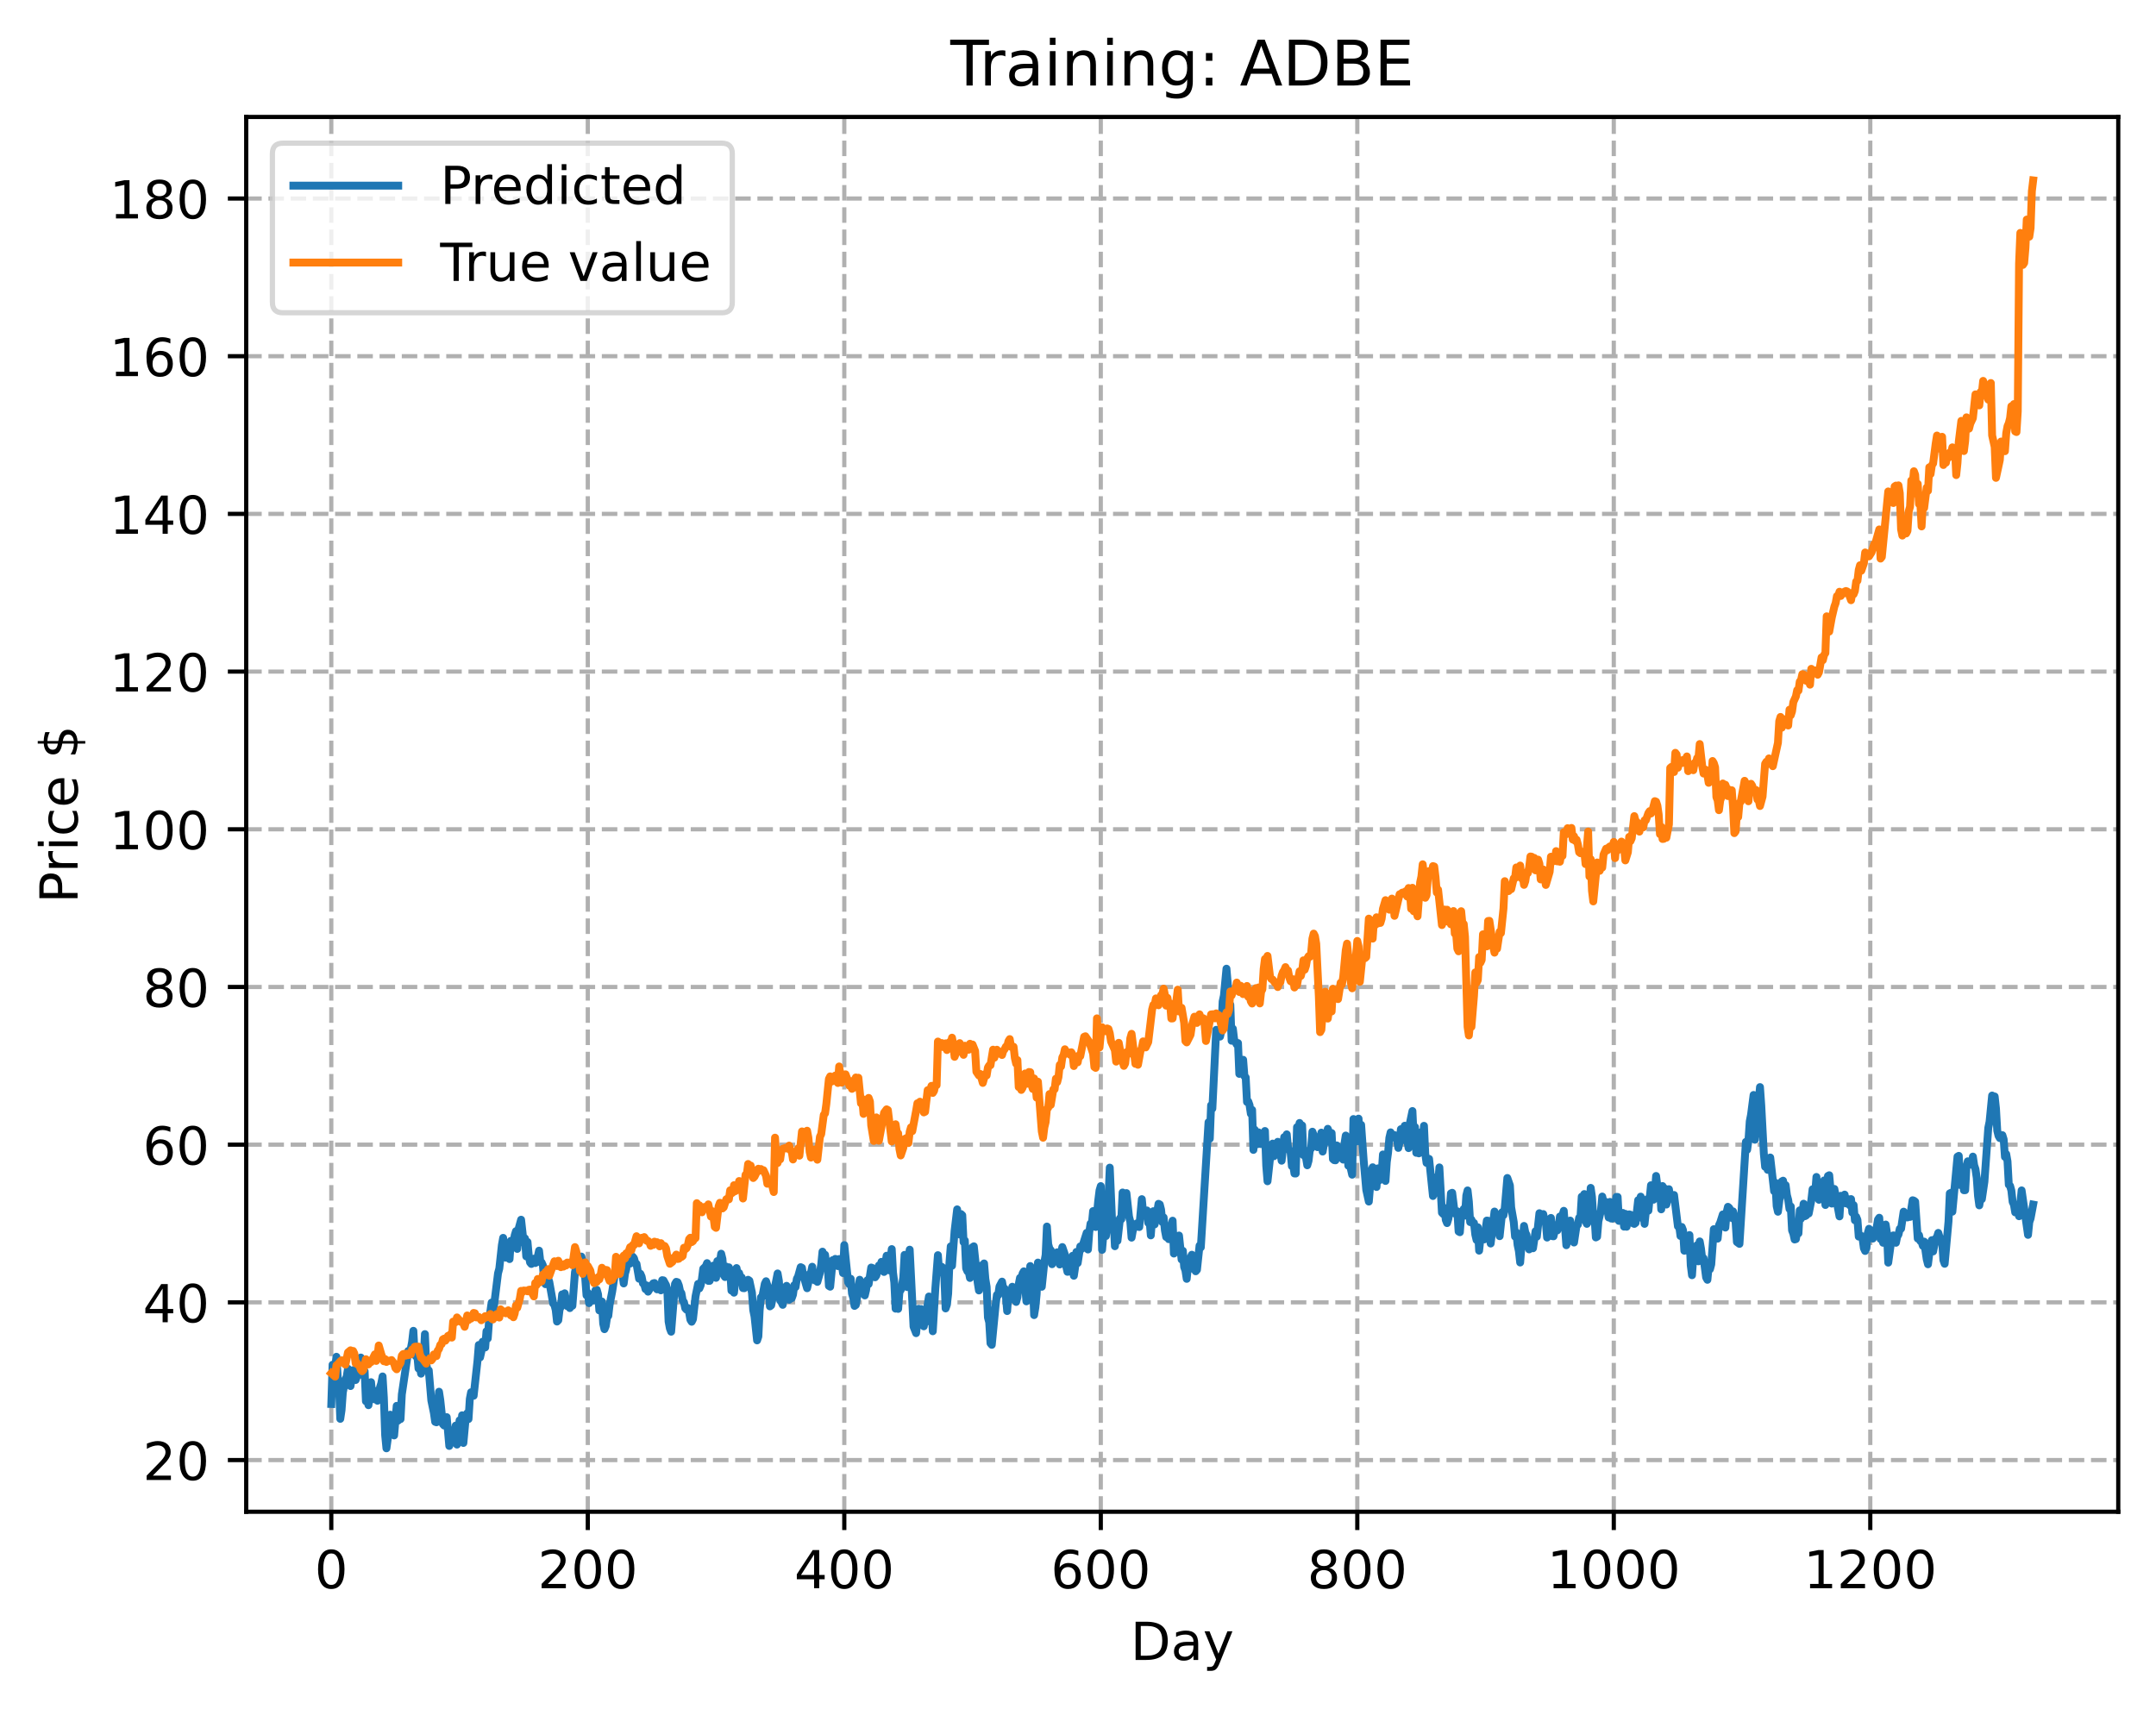 <?xml version="1.0" encoding="utf-8" standalone="no"?>
<!DOCTYPE svg PUBLIC "-//W3C//DTD SVG 1.1//EN"
  "http://www.w3.org/Graphics/SVG/1.1/DTD/svg11.dtd">
<!-- Created with matplotlib (https://matplotlib.org/) -->
<svg height="325.986pt" version="1.1" viewBox="0 0 411.286 325.986" width="411.286pt" xmlns="http://www.w3.org/2000/svg" xmlns:xlink="http://www.w3.org/1999/xlink">
 <defs>
  <style type="text/css">
*{stroke-linecap:butt;stroke-linejoin:round;}
  </style>
 </defs>
 <g id="figure_1">
  <g id="patch_1">
   <path d="M 0 325.986 
L 411.286 325.986 
L 411.286 0 
L 0 0 
z
" style="fill:#ffffff;"/>
  </g>
  <g id="axes_1">
   <g id="patch_2">
    <path d="M 46.966 288.43 
L 404.086 288.43 
L 404.086 22.318 
L 46.966 22.318 
z
" style="fill:#ffffff;"/>
   </g>
   <g id="matplotlib.axis_1">
    <g id="xtick_1">
     <g id="line2d_1">
      <path clip-path="url(#p8f378fad2b)" d="M 63.198 288.43 
L 63.198 22.318 
" style="fill:none;stroke:#b0b0b0;stroke-dasharray:2.96,1.28;stroke-dashoffset:0;stroke-width:0.8;"/>
     </g>
     <g id="line2d_2">
      <defs>
       <path d="M 0 0 
L 0 3.5 
" id="m709a49ee80" style="stroke:#000000;stroke-width:0.8;"/>
      </defs>
      <g>
       <use style="stroke:#000000;stroke-width:0.8;" x="63.198" xlink:href="#m709a49ee80" y="288.43"/>
      </g>
     </g>
     <g id="text_1">
      <!-- 0 -->
      <defs>
       <path d="M 31.781 66.406 
Q 24.172 66.406 20.328 58.906 
Q 16.5 51.422 16.5 36.375 
Q 16.5 21.391 20.328 13.891 
Q 24.172 6.391 31.781 6.391 
Q 39.453 6.391 43.281 13.891 
Q 47.125 21.391 47.125 36.375 
Q 47.125 51.422 43.281 58.906 
Q 39.453 66.406 31.781 66.406 
z
M 31.781 74.219 
Q 44.047 74.219 50.516 64.516 
Q 56.984 54.828 56.984 36.375 
Q 56.984 17.969 50.516 8.266 
Q 44.047 -1.422 31.781 -1.422 
Q 19.531 -1.422 13.062 8.266 
Q 6.594 17.969 6.594 36.375 
Q 6.594 54.828 13.062 64.516 
Q 19.531 74.219 31.781 74.219 
z
" id="DejaVuSans-48"/>
      </defs>
      <g transform="translate(60.017 303.029)scale(0.1 -0.1)">
       <use xlink:href="#DejaVuSans-48"/>
      </g>
     </g>
    </g>
    <g id="xtick_2">
     <g id="line2d_3">
      <path clip-path="url(#p8f378fad2b)" d="M 112.129 288.43 
L 112.129 22.318 
" style="fill:none;stroke:#b0b0b0;stroke-dasharray:2.96,1.28;stroke-dashoffset:0;stroke-width:0.8;"/>
     </g>
     <g id="line2d_4">
      <g>
       <use style="stroke:#000000;stroke-width:0.8;" x="112.129" xlink:href="#m709a49ee80" y="288.43"/>
      </g>
     </g>
     <g id="text_2">
      <!-- 200 -->
      <defs>
       <path d="M 19.188 8.297 
L 53.609 8.297 
L 53.609 0 
L 7.328 0 
L 7.328 8.297 
Q 12.938 14.109 22.625 23.891 
Q 32.328 33.688 34.812 36.531 
Q 39.547 41.844 41.422 45.531 
Q 43.312 49.219 43.312 52.781 
Q 43.312 58.594 39.234 62.25 
Q 35.156 65.922 28.609 65.922 
Q 23.969 65.922 18.812 64.312 
Q 13.672 62.703 7.812 59.422 
L 7.812 69.391 
Q 13.766 71.781 18.938 73 
Q 24.125 74.219 28.422 74.219 
Q 39.75 74.219 46.484 68.547 
Q 53.219 62.891 53.219 53.422 
Q 53.219 48.922 51.531 44.891 
Q 49.859 40.875 45.406 35.406 
Q 44.188 33.984 37.641 27.219 
Q 31.109 20.453 19.188 8.297 
z
" id="DejaVuSans-50"/>
      </defs>
      <g transform="translate(102.585 303.029)scale(0.1 -0.1)">
       <use xlink:href="#DejaVuSans-50"/>
       <use x="63.623" xlink:href="#DejaVuSans-48"/>
       <use x="127.246" xlink:href="#DejaVuSans-48"/>
      </g>
     </g>
    </g>
    <g id="xtick_3">
     <g id="line2d_5">
      <path clip-path="url(#p8f378fad2b)" d="M 161.06 288.43 
L 161.06 22.318 
" style="fill:none;stroke:#b0b0b0;stroke-dasharray:2.96,1.28;stroke-dashoffset:0;stroke-width:0.8;"/>
     </g>
     <g id="line2d_6">
      <g>
       <use style="stroke:#000000;stroke-width:0.8;" x="161.06" xlink:href="#m709a49ee80" y="288.43"/>
      </g>
     </g>
     <g id="text_3">
      <!-- 400 -->
      <defs>
       <path d="M 37.797 64.312 
L 12.891 25.391 
L 37.797 25.391 
z
M 35.203 72.906 
L 47.609 72.906 
L 47.609 25.391 
L 58.016 25.391 
L 58.016 17.188 
L 47.609 17.188 
L 47.609 0 
L 37.797 0 
L 37.797 17.188 
L 4.891 17.188 
L 4.891 26.703 
z
" id="DejaVuSans-52"/>
      </defs>
      <g transform="translate(151.516 303.029)scale(0.1 -0.1)">
       <use xlink:href="#DejaVuSans-52"/>
       <use x="63.623" xlink:href="#DejaVuSans-48"/>
       <use x="127.246" xlink:href="#DejaVuSans-48"/>
      </g>
     </g>
    </g>
    <g id="xtick_4">
     <g id="line2d_7">
      <path clip-path="url(#p8f378fad2b)" d="M 209.99 288.43 
L 209.99 22.318 
" style="fill:none;stroke:#b0b0b0;stroke-dasharray:2.96,1.28;stroke-dashoffset:0;stroke-width:0.8;"/>
     </g>
     <g id="line2d_8">
      <g>
       <use style="stroke:#000000;stroke-width:0.8;" x="209.99" xlink:href="#m709a49ee80" y="288.43"/>
      </g>
     </g>
     <g id="text_4">
      <!-- 600 -->
      <defs>
       <path d="M 33.016 40.375 
Q 26.375 40.375 22.484 35.828 
Q 18.609 31.297 18.609 23.391 
Q 18.609 15.531 22.484 10.953 
Q 26.375 6.391 33.016 6.391 
Q 39.656 6.391 43.531 10.953 
Q 47.406 15.531 47.406 23.391 
Q 47.406 31.297 43.531 35.828 
Q 39.656 40.375 33.016 40.375 
z
M 52.594 71.297 
L 52.594 62.312 
Q 48.875 64.062 45.094 64.984 
Q 41.312 65.922 37.594 65.922 
Q 27.828 65.922 22.672 59.328 
Q 17.531 52.734 16.797 39.406 
Q 19.672 43.656 24.016 45.922 
Q 28.375 48.188 33.594 48.188 
Q 44.578 48.188 50.953 41.516 
Q 57.328 34.859 57.328 23.391 
Q 57.328 12.156 50.688 5.359 
Q 44.047 -1.422 33.016 -1.422 
Q 20.359 -1.422 13.672 8.266 
Q 6.984 17.969 6.984 36.375 
Q 6.984 53.656 15.188 63.938 
Q 23.391 74.219 37.203 74.219 
Q 40.922 74.219 44.703 73.484 
Q 48.484 72.75 52.594 71.297 
z
" id="DejaVuSans-54"/>
      </defs>
      <g transform="translate(200.446 303.029)scale(0.1 -0.1)">
       <use xlink:href="#DejaVuSans-54"/>
       <use x="63.623" xlink:href="#DejaVuSans-48"/>
       <use x="127.246" xlink:href="#DejaVuSans-48"/>
      </g>
     </g>
    </g>
    <g id="xtick_5">
     <g id="line2d_9">
      <path clip-path="url(#p8f378fad2b)" d="M 258.921 288.43 
L 258.921 22.318 
" style="fill:none;stroke:#b0b0b0;stroke-dasharray:2.96,1.28;stroke-dashoffset:0;stroke-width:0.8;"/>
     </g>
     <g id="line2d_10">
      <g>
       <use style="stroke:#000000;stroke-width:0.8;" x="258.921" xlink:href="#m709a49ee80" y="288.43"/>
      </g>
     </g>
     <g id="text_5">
      <!-- 800 -->
      <defs>
       <path d="M 31.781 34.625 
Q 24.75 34.625 20.719 30.859 
Q 16.703 27.094 16.703 20.516 
Q 16.703 13.922 20.719 10.156 
Q 24.75 6.391 31.781 6.391 
Q 38.812 6.391 42.859 10.172 
Q 46.922 13.969 46.922 20.516 
Q 46.922 27.094 42.891 30.859 
Q 38.875 34.625 31.781 34.625 
z
M 21.922 38.812 
Q 15.578 40.375 12.031 44.719 
Q 8.5 49.078 8.5 55.328 
Q 8.5 64.062 14.719 69.141 
Q 20.953 74.219 31.781 74.219 
Q 42.672 74.219 48.875 69.141 
Q 55.078 64.062 55.078 55.328 
Q 55.078 49.078 51.531 44.719 
Q 48 40.375 41.703 38.812 
Q 48.828 37.156 52.797 32.312 
Q 56.781 27.484 56.781 20.516 
Q 56.781 9.906 50.312 4.234 
Q 43.844 -1.422 31.781 -1.422 
Q 19.734 -1.422 13.25 4.234 
Q 6.781 9.906 6.781 20.516 
Q 6.781 27.484 10.781 32.312 
Q 14.797 37.156 21.922 38.812 
z
M 18.312 54.391 
Q 18.312 48.734 21.844 45.562 
Q 25.391 42.391 31.781 42.391 
Q 38.141 42.391 41.719 45.562 
Q 45.312 48.734 45.312 54.391 
Q 45.312 60.062 41.719 63.234 
Q 38.141 66.406 31.781 66.406 
Q 25.391 66.406 21.844 63.234 
Q 18.312 60.062 18.312 54.391 
z
" id="DejaVuSans-56"/>
      </defs>
      <g transform="translate(249.377 303.029)scale(0.1 -0.1)">
       <use xlink:href="#DejaVuSans-56"/>
       <use x="63.623" xlink:href="#DejaVuSans-48"/>
       <use x="127.246" xlink:href="#DejaVuSans-48"/>
      </g>
     </g>
    </g>
    <g id="xtick_6">
     <g id="line2d_11">
      <path clip-path="url(#p8f378fad2b)" d="M 307.851 288.43 
L 307.851 22.318 
" style="fill:none;stroke:#b0b0b0;stroke-dasharray:2.96,1.28;stroke-dashoffset:0;stroke-width:0.8;"/>
     </g>
     <g id="line2d_12">
      <g>
       <use style="stroke:#000000;stroke-width:0.8;" x="307.851" xlink:href="#m709a49ee80" y="288.43"/>
      </g>
     </g>
     <g id="text_6">
      <!-- 1000 -->
      <defs>
       <path d="M 12.406 8.297 
L 28.516 8.297 
L 28.516 63.922 
L 10.984 60.406 
L 10.984 69.391 
L 28.422 72.906 
L 38.281 72.906 
L 38.281 8.297 
L 54.391 8.297 
L 54.391 0 
L 12.406 0 
z
" id="DejaVuSans-49"/>
      </defs>
      <g transform="translate(295.126 303.029)scale(0.1 -0.1)">
       <use xlink:href="#DejaVuSans-49"/>
       <use x="63.623" xlink:href="#DejaVuSans-48"/>
       <use x="127.246" xlink:href="#DejaVuSans-48"/>
       <use x="190.869" xlink:href="#DejaVuSans-48"/>
      </g>
     </g>
    </g>
    <g id="xtick_7">
     <g id="line2d_13">
      <path clip-path="url(#p8f378fad2b)" d="M 356.782 288.43 
L 356.782 22.318 
" style="fill:none;stroke:#b0b0b0;stroke-dasharray:2.96,1.28;stroke-dashoffset:0;stroke-width:0.8;"/>
     </g>
     <g id="line2d_14">
      <g>
       <use style="stroke:#000000;stroke-width:0.8;" x="356.782" xlink:href="#m709a49ee80" y="288.43"/>
      </g>
     </g>
     <g id="text_7">
      <!-- 1200 -->
      <g transform="translate(344.057 303.029)scale(0.1 -0.1)">
       <use xlink:href="#DejaVuSans-49"/>
       <use x="63.623" xlink:href="#DejaVuSans-50"/>
       <use x="127.246" xlink:href="#DejaVuSans-48"/>
       <use x="190.869" xlink:href="#DejaVuSans-48"/>
      </g>
     </g>
    </g>
    <g id="text_8">
     <!-- Day -->
     <defs>
      <path d="M 19.672 64.797 
L 19.672 8.109 
L 31.594 8.109 
Q 46.688 8.109 53.688 14.938 
Q 60.688 21.781 60.688 36.531 
Q 60.688 51.172 53.688 57.984 
Q 46.688 64.797 31.594 64.797 
z
M 9.812 72.906 
L 30.078 72.906 
Q 51.266 72.906 61.172 64.094 
Q 71.094 55.281 71.094 36.531 
Q 71.094 17.672 61.125 8.828 
Q 51.172 0 30.078 0 
L 9.812 0 
z
" id="DejaVuSans-68"/>
      <path d="M 34.281 27.484 
Q 23.391 27.484 19.188 25 
Q 14.984 22.516 14.984 16.5 
Q 14.984 11.719 18.141 8.906 
Q 21.297 6.109 26.703 6.109 
Q 34.188 6.109 38.703 11.406 
Q 43.219 16.703 43.219 25.484 
L 43.219 27.484 
z
M 52.203 31.203 
L 52.203 0 
L 43.219 0 
L 43.219 8.297 
Q 40.141 3.328 35.547 0.953 
Q 30.953 -1.422 24.312 -1.422 
Q 15.922 -1.422 10.953 3.297 
Q 6 8.016 6 15.922 
Q 6 25.141 12.172 29.828 
Q 18.359 34.516 30.609 34.516 
L 43.219 34.516 
L 43.219 35.406 
Q 43.219 41.609 39.141 45 
Q 35.062 48.391 27.688 48.391 
Q 23 48.391 18.547 47.266 
Q 14.109 46.141 10.016 43.891 
L 10.016 52.203 
Q 14.938 54.109 19.578 55.047 
Q 24.219 56 28.609 56 
Q 40.484 56 46.344 49.844 
Q 52.203 43.703 52.203 31.203 
z
" id="DejaVuSans-97"/>
      <path d="M 32.172 -5.078 
Q 28.375 -14.844 24.75 -17.812 
Q 21.141 -20.797 15.094 -20.797 
L 7.906 -20.797 
L 7.906 -13.281 
L 13.188 -13.281 
Q 16.891 -13.281 18.938 -11.516 
Q 21 -9.766 23.484 -3.219 
L 25.094 0.875 
L 2.984 54.688 
L 12.5 54.688 
L 29.594 11.922 
L 46.688 54.688 
L 56.203 54.688 
z
" id="DejaVuSans-121"/>
     </defs>
     <g transform="translate(215.652 316.707)scale(0.1 -0.1)">
      <use xlink:href="#DejaVuSans-68"/>
      <use x="77.002" xlink:href="#DejaVuSans-97"/>
      <use x="138.281" xlink:href="#DejaVuSans-121"/>
     </g>
    </g>
   </g>
   <g id="matplotlib.axis_2">
    <g id="ytick_1">
     <g id="line2d_15">
      <path clip-path="url(#p8f378fad2b)" d="M 46.966 278.568 
L 404.086 278.568 
" style="fill:none;stroke:#b0b0b0;stroke-dasharray:2.96,1.28;stroke-dashoffset:0;stroke-width:0.8;"/>
     </g>
     <g id="line2d_16">
      <defs>
       <path d="M 0 0 
L -3.5 0 
" id="m1a0c56568a" style="stroke:#000000;stroke-width:0.8;"/>
      </defs>
      <g>
       <use style="stroke:#000000;stroke-width:0.8;" x="46.966" xlink:href="#m1a0c56568a" y="278.568"/>
      </g>
     </g>
     <g id="text_9">
      <!-- 20 -->
      <g transform="translate(27.241 282.368)scale(0.1 -0.1)">
       <use xlink:href="#DejaVuSans-50"/>
       <use x="63.623" xlink:href="#DejaVuSans-48"/>
      </g>
     </g>
    </g>
    <g id="ytick_2">
     <g id="line2d_17">
      <path clip-path="url(#p8f378fad2b)" d="M 46.966 248.482 
L 404.086 248.482 
" style="fill:none;stroke:#b0b0b0;stroke-dasharray:2.96,1.28;stroke-dashoffset:0;stroke-width:0.8;"/>
     </g>
     <g id="line2d_18">
      <g>
       <use style="stroke:#000000;stroke-width:0.8;" x="46.966" xlink:href="#m1a0c56568a" y="248.482"/>
      </g>
     </g>
     <g id="text_10">
      <!-- 40 -->
      <g transform="translate(27.241 252.281)scale(0.1 -0.1)">
       <use xlink:href="#DejaVuSans-52"/>
       <use x="63.623" xlink:href="#DejaVuSans-48"/>
      </g>
     </g>
    </g>
    <g id="ytick_3">
     <g id="line2d_19">
      <path clip-path="url(#p8f378fad2b)" d="M 46.966 218.395 
L 404.086 218.395 
" style="fill:none;stroke:#b0b0b0;stroke-dasharray:2.96,1.28;stroke-dashoffset:0;stroke-width:0.8;"/>
     </g>
     <g id="line2d_20">
      <g>
       <use style="stroke:#000000;stroke-width:0.8;" x="46.966" xlink:href="#m1a0c56568a" y="218.395"/>
      </g>
     </g>
     <g id="text_11">
      <!-- 60 -->
      <g transform="translate(27.241 222.194)scale(0.1 -0.1)">
       <use xlink:href="#DejaVuSans-54"/>
       <use x="63.623" xlink:href="#DejaVuSans-48"/>
      </g>
     </g>
    </g>
    <g id="ytick_4">
     <g id="line2d_21">
      <path clip-path="url(#p8f378fad2b)" d="M 46.966 188.308 
L 404.086 188.308 
" style="fill:none;stroke:#b0b0b0;stroke-dasharray:2.96,1.28;stroke-dashoffset:0;stroke-width:0.8;"/>
     </g>
     <g id="line2d_22">
      <g>
       <use style="stroke:#000000;stroke-width:0.8;" x="46.966" xlink:href="#m1a0c56568a" y="188.308"/>
      </g>
     </g>
     <g id="text_12">
      <!-- 80 -->
      <g transform="translate(27.241 192.107)scale(0.1 -0.1)">
       <use xlink:href="#DejaVuSans-56"/>
       <use x="63.623" xlink:href="#DejaVuSans-48"/>
      </g>
     </g>
    </g>
    <g id="ytick_5">
     <g id="line2d_23">
      <path clip-path="url(#p8f378fad2b)" d="M 46.966 158.221 
L 404.086 158.221 
" style="fill:none;stroke:#b0b0b0;stroke-dasharray:2.96,1.28;stroke-dashoffset:0;stroke-width:0.8;"/>
     </g>
     <g id="line2d_24">
      <g>
       <use style="stroke:#000000;stroke-width:0.8;" x="46.966" xlink:href="#m1a0c56568a" y="158.221"/>
      </g>
     </g>
     <g id="text_13">
      <!-- 100 -->
      <g transform="translate(20.878 162.021)scale(0.1 -0.1)">
       <use xlink:href="#DejaVuSans-49"/>
       <use x="63.623" xlink:href="#DejaVuSans-48"/>
       <use x="127.246" xlink:href="#DejaVuSans-48"/>
      </g>
     </g>
    </g>
    <g id="ytick_6">
     <g id="line2d_25">
      <path clip-path="url(#p8f378fad2b)" d="M 46.966 128.134 
L 404.086 128.134 
" style="fill:none;stroke:#b0b0b0;stroke-dasharray:2.96,1.28;stroke-dashoffset:0;stroke-width:0.8;"/>
     </g>
     <g id="line2d_26">
      <g>
       <use style="stroke:#000000;stroke-width:0.8;" x="46.966" xlink:href="#m1a0c56568a" y="128.134"/>
      </g>
     </g>
     <g id="text_14">
      <!-- 120 -->
      <g transform="translate(20.878 131.934)scale(0.1 -0.1)">
       <use xlink:href="#DejaVuSans-49"/>
       <use x="63.623" xlink:href="#DejaVuSans-50"/>
       <use x="127.246" xlink:href="#DejaVuSans-48"/>
      </g>
     </g>
    </g>
    <g id="ytick_7">
     <g id="line2d_27">
      <path clip-path="url(#p8f378fad2b)" d="M 46.966 98.048 
L 404.086 98.048 
" style="fill:none;stroke:#b0b0b0;stroke-dasharray:2.96,1.28;stroke-dashoffset:0;stroke-width:0.8;"/>
     </g>
     <g id="line2d_28">
      <g>
       <use style="stroke:#000000;stroke-width:0.8;" x="46.966" xlink:href="#m1a0c56568a" y="98.048"/>
      </g>
     </g>
     <g id="text_15">
      <!-- 140 -->
      <g transform="translate(20.878 101.847)scale(0.1 -0.1)">
       <use xlink:href="#DejaVuSans-49"/>
       <use x="63.623" xlink:href="#DejaVuSans-52"/>
       <use x="127.246" xlink:href="#DejaVuSans-48"/>
      </g>
     </g>
    </g>
    <g id="ytick_8">
     <g id="line2d_29">
      <path clip-path="url(#p8f378fad2b)" d="M 46.966 67.961 
L 404.086 67.961 
" style="fill:none;stroke:#b0b0b0;stroke-dasharray:2.96,1.28;stroke-dashoffset:0;stroke-width:0.8;"/>
     </g>
     <g id="line2d_30">
      <g>
       <use style="stroke:#000000;stroke-width:0.8;" x="46.966" xlink:href="#m1a0c56568a" y="67.961"/>
      </g>
     </g>
     <g id="text_16">
      <!-- 160 -->
      <g transform="translate(20.878 71.76)scale(0.1 -0.1)">
       <use xlink:href="#DejaVuSans-49"/>
       <use x="63.623" xlink:href="#DejaVuSans-54"/>
       <use x="127.246" xlink:href="#DejaVuSans-48"/>
      </g>
     </g>
    </g>
    <g id="ytick_9">
     <g id="line2d_31">
      <path clip-path="url(#p8f378fad2b)" d="M 46.966 37.874 
L 404.086 37.874 
" style="fill:none;stroke:#b0b0b0;stroke-dasharray:2.96,1.28;stroke-dashoffset:0;stroke-width:0.8;"/>
     </g>
     <g id="line2d_32">
      <g>
       <use style="stroke:#000000;stroke-width:0.8;" x="46.966" xlink:href="#m1a0c56568a" y="37.874"/>
      </g>
     </g>
     <g id="text_17">
      <!-- 180 -->
      <g transform="translate(20.878 41.673)scale(0.1 -0.1)">
       <use xlink:href="#DejaVuSans-49"/>
       <use x="63.623" xlink:href="#DejaVuSans-56"/>
       <use x="127.246" xlink:href="#DejaVuSans-48"/>
      </g>
     </g>
    </g>
    <g id="text_18">
     <!-- Price $ -->
     <defs>
      <path d="M 19.672 64.797 
L 19.672 37.406 
L 32.078 37.406 
Q 38.969 37.406 42.719 40.969 
Q 46.484 44.531 46.484 51.125 
Q 46.484 57.672 42.719 61.234 
Q 38.969 64.797 32.078 64.797 
z
M 9.812 72.906 
L 32.078 72.906 
Q 44.344 72.906 50.609 67.359 
Q 56.891 61.812 56.891 51.125 
Q 56.891 40.328 50.609 34.812 
Q 44.344 29.297 32.078 29.297 
L 19.672 29.297 
L 19.672 0 
L 9.812 0 
z
" id="DejaVuSans-80"/>
      <path d="M 41.109 46.297 
Q 39.594 47.172 37.812 47.578 
Q 36.031 48 33.891 48 
Q 26.266 48 22.188 43.047 
Q 18.109 38.094 18.109 28.812 
L 18.109 0 
L 9.078 0 
L 9.078 54.688 
L 18.109 54.688 
L 18.109 46.188 
Q 20.953 51.172 25.484 53.578 
Q 30.031 56 36.531 56 
Q 37.453 56 38.578 55.875 
Q 39.703 55.766 41.062 55.516 
z
" id="DejaVuSans-114"/>
      <path d="M 9.422 54.688 
L 18.406 54.688 
L 18.406 0 
L 9.422 0 
z
M 9.422 75.984 
L 18.406 75.984 
L 18.406 64.594 
L 9.422 64.594 
z
" id="DejaVuSans-105"/>
      <path d="M 48.781 52.594 
L 48.781 44.188 
Q 44.969 46.297 41.141 47.344 
Q 37.312 48.391 33.406 48.391 
Q 24.656 48.391 19.812 42.844 
Q 14.984 37.312 14.984 27.297 
Q 14.984 17.281 19.812 11.734 
Q 24.656 6.203 33.406 6.203 
Q 37.312 6.203 41.141 7.25 
Q 44.969 8.297 48.781 10.406 
L 48.781 2.094 
Q 45.016 0.344 40.984 -0.531 
Q 36.969 -1.422 32.422 -1.422 
Q 20.062 -1.422 12.781 6.344 
Q 5.516 14.109 5.516 27.297 
Q 5.516 40.672 12.859 48.328 
Q 20.219 56 33.016 56 
Q 37.156 56 41.109 55.141 
Q 45.062 54.297 48.781 52.594 
z
" id="DejaVuSans-99"/>
      <path d="M 56.203 29.594 
L 56.203 25.203 
L 14.891 25.203 
Q 15.484 15.922 20.484 11.062 
Q 25.484 6.203 34.422 6.203 
Q 39.594 6.203 44.453 7.469 
Q 49.312 8.734 54.109 11.281 
L 54.109 2.781 
Q 49.266 0.734 44.188 -0.344 
Q 39.109 -1.422 33.891 -1.422 
Q 20.797 -1.422 13.156 6.188 
Q 5.516 13.812 5.516 26.812 
Q 5.516 40.234 12.766 48.109 
Q 20.016 56 32.328 56 
Q 43.359 56 49.781 48.891 
Q 56.203 41.797 56.203 29.594 
z
M 47.219 32.234 
Q 47.125 39.594 43.094 43.984 
Q 39.062 48.391 32.422 48.391 
Q 24.906 48.391 20.391 44.141 
Q 15.875 39.891 15.188 32.172 
z
" id="DejaVuSans-101"/>
      <path id="DejaVuSans-32"/>
      <path d="M 33.797 -14.703 
L 28.906 -14.703 
L 28.859 0 
Q 23.734 0.094 18.609 1.188 
Q 13.484 2.297 8.297 4.5 
L 8.297 13.281 
Q 13.281 10.156 18.375 8.562 
Q 23.484 6.984 28.906 6.938 
L 28.906 29.203 
Q 18.109 30.953 13.203 35.156 
Q 8.297 39.359 8.297 46.688 
Q 8.297 54.641 13.625 59.219 
Q 18.953 63.812 28.906 64.5 
L 28.906 75.984 
L 33.797 75.984 
L 33.797 64.656 
Q 38.328 64.453 42.578 63.688 
Q 46.828 62.938 50.875 61.625 
L 50.875 53.078 
Q 46.828 55.125 42.547 56.25 
Q 38.281 57.375 33.797 57.562 
L 33.797 36.719 
Q 44.875 35.016 50.094 30.609 
Q 55.328 26.219 55.328 18.609 
Q 55.328 10.359 49.781 5.594 
Q 44.234 0.828 33.797 0.094 
z
M 28.906 37.594 
L 28.906 57.625 
Q 23.25 56.984 20.266 54.391 
Q 17.281 51.812 17.281 47.516 
Q 17.281 43.312 20.031 40.969 
Q 22.797 38.625 28.906 37.594 
z
M 33.797 28.219 
L 33.797 7.078 
Q 39.984 7.906 43.141 10.594 
Q 46.297 13.281 46.297 17.672 
Q 46.297 21.969 43.281 24.5 
Q 40.281 27.047 33.797 28.219 
z
" id="DejaVuSans-36"/>
     </defs>
     <g transform="translate(14.798 172.342)rotate(-90)scale(0.1 -0.1)">
      <use xlink:href="#DejaVuSans-80"/>
      <use x="58.553" xlink:href="#DejaVuSans-114"/>
      <use x="99.666" xlink:href="#DejaVuSans-105"/>
      <use x="127.449" xlink:href="#DejaVuSans-99"/>
      <use x="182.43" xlink:href="#DejaVuSans-101"/>
      <use x="243.953" xlink:href="#DejaVuSans-32"/>
      <use x="275.74" xlink:href="#DejaVuSans-36"/>
     </g>
    </g>
   </g>
   <g id="line2d_33">
    <path clip-path="url(#p8f378fad2b)" d="M 63.198 267.876 
L 63.443 260.379 
L 63.688 262.999 
L 64.177 258.863 
L 64.422 262.742 
L 64.666 264.465 
L 64.911 270.708 
L 65.156 269.056 
L 65.4 265.667 
L 65.89 263.192 
L 66.134 262.656 
L 66.379 261.148 
L 66.623 263.801 
L 66.868 264.454 
L 67.357 261.417 
L 67.602 263.029 
L 67.847 263.296 
L 68.091 262.621 
L 68.581 259.321 
L 68.825 259.007 
L 69.315 262.476 
L 69.559 261.619 
L 69.804 267.354 
L 70.049 267.167 
L 70.293 268.104 
L 70.783 263.711 
L 71.027 266.17 
L 71.272 266.962 
L 71.517 266.586 
L 71.761 265.399 
L 72.006 267.255 
L 72.251 266.994 
L 72.495 264.68 
L 72.74 263.908 
L 72.984 262.616 
L 73.229 266.673 
L 73.474 273.843 
L 73.718 276.334 
L 73.963 274.61 
L 74.208 271.56 
L 74.452 269.914 
L 74.697 272.691 
L 74.942 273.046 
L 75.186 273.874 
L 75.676 268.223 
L 75.92 271.063 
L 76.165 268.982 
L 76.41 270.759 
L 76.654 266.045 
L 77.878 257.75 
L 78.122 257.741 
L 78.367 257.322 
L 78.611 256.033 
L 78.856 253.91 
L 79.101 258.46 
L 79.345 258.78 
L 79.59 258.441 
L 79.835 261.103 
L 80.079 260.641 
L 80.324 262.09 
L 80.569 256.955 
L 80.813 259.271 
L 81.058 254.538 
L 81.303 260.068 
L 81.547 261.607 
L 81.792 261.457 
L 82.281 267.202 
L 82.771 269.59 
L 83.015 271.279 
L 83.26 271.367 
L 83.505 269.352 
L 83.749 265.531 
L 83.994 267.14 
L 84.483 271.72 
L 84.728 271.979 
L 84.972 271.565 
L 85.217 270.38 
L 85.706 275.881 
L 85.951 273.195 
L 86.196 275.286 
L 86.44 272.851 
L 86.685 273.82 
L 86.93 271.99 
L 87.174 275.62 
L 87.664 270.996 
L 87.908 272.778 
L 88.153 270.026 
L 88.398 275.311 
L 88.887 270.08 
L 89.132 269.634 
L 89.376 270.749 
L 89.621 266.901 
L 89.866 265.629 
L 90.355 266.304 
L 91.089 259.628 
L 91.333 256.612 
L 91.578 258.988 
L 91.823 257.882 
L 92.067 255.991 
L 92.312 256.42 
L 92.557 257.089 
L 92.801 253.996 
L 93.046 255.377 
L 93.291 252.023 
L 93.78 248.522 
L 94.025 250.873 
L 95.003 242.94 
L 95.248 242.036 
L 95.737 237.555 
L 95.982 236.172 
L 96.227 238.755 
L 96.471 239.956 
L 96.716 238.005 
L 96.96 238.78 
L 97.205 240.226 
L 97.45 236.737 
L 97.694 237.55 
L 97.939 237.454 
L 98.184 235.688 
L 98.428 234.897 
L 98.673 238.287 
L 98.918 234.49 
L 99.407 232.711 
L 99.896 237.128 
L 100.141 236.268 
L 100.386 239.71 
L 100.63 236.953 
L 100.875 239.646 
L 101.12 240.87 
L 101.364 241.159 
L 101.609 240.466 
L 101.854 240.149 
L 102.098 240.984 
L 102.343 240.841 
L 102.832 238.614 
L 103.077 240.758 
L 103.321 240.875 
L 103.566 241.431 
L 103.811 244.468 
L 104.055 245.018 
L 104.3 243.558 
L 104.545 243.88 
L 104.789 244.592 
L 105.523 248.709 
L 105.768 248.978 
L 106.013 249.961 
L 106.257 252.146 
L 106.502 251.898 
L 106.747 249.848 
L 106.991 249.314 
L 107.236 246.958 
L 107.481 247.81 
L 107.725 246.755 
L 108.215 249.21 
L 108.459 248.985 
L 108.704 249.577 
L 108.948 249.139 
L 109.193 249.142 
L 109.682 242.724 
L 110.416 239.884 
L 110.661 241.009 
L 110.906 239.746 
L 111.15 240.771 
L 111.64 243.904 
L 111.884 247.143 
L 112.129 246.635 
L 112.374 248.634 
L 112.863 247.33 
L 113.108 248.144 
L 113.352 247.471 
L 113.597 246.162 
L 113.842 246.074 
L 114.086 246.947 
L 114.331 250.028 
L 114.575 248.45 
L 114.82 248.32 
L 115.065 252.531 
L 115.309 253.6 
L 115.554 253.012 
L 115.799 251.372 
L 116.043 251.054 
L 116.288 248.964 
L 116.777 246.456 
L 117.267 243.291 
L 117.511 243.029 
L 118.001 241.022 
L 118.245 241.291 
L 118.735 243.161 
L 118.979 244.878 
L 119.224 243.008 
L 119.469 242.148 
L 119.713 239.534 
L 119.958 239.666 
L 120.203 241.086 
L 120.447 239.912 
L 120.692 239.754 
L 120.936 240.053 
L 121.181 240.943 
L 121.426 241.133 
L 121.915 243.975 
L 122.16 243.025 
L 122.404 243.588 
L 122.649 244.859 
L 122.894 245.032 
L 123.138 245.964 
L 123.383 245.254 
L 123.628 246.443 
L 124.606 244.856 
L 124.851 244.794 
L 125.096 245.642 
L 125.34 245.999 
L 125.585 245.74 
L 126.074 246.189 
L 126.319 244.251 
L 126.563 244.283 
L 127.053 245.19 
L 127.297 246.02 
L 127.542 252.138 
L 127.787 253.456 
L 128.031 254.084 
L 128.765 244.975 
L 129.01 244.563 
L 129.255 244.64 
L 129.499 245.258 
L 129.744 246.386 
L 129.989 246.73 
L 130.233 248.132 
L 130.478 248.458 
L 130.723 249.616 
L 130.967 249.878 
L 131.212 249.552 
L 131.457 250.393 
L 131.701 251.804 
L 131.946 252.184 
L 132.191 251.704 
L 132.68 247.349 
L 133.169 244.954 
L 133.414 245.827 
L 133.658 245.24 
L 133.903 244.002 
L 134.148 242.065 
L 134.637 241.601 
L 134.882 240.994 
L 135.126 244.387 
L 135.371 244.384 
L 135.616 243.703 
L 135.86 241.697 
L 136.105 241.46 
L 136.35 243.021 
L 136.594 243.806 
L 136.839 240.608 
L 137.084 242.459 
L 137.573 239.196 
L 137.818 240.199 
L 138.062 243.297 
L 138.307 243.652 
L 138.551 241.665 
L 138.796 242.726 
L 139.041 241.788 
L 139.285 242.361 
L 139.53 246.237 
L 139.775 245.89 
L 140.019 246.64 
L 140.509 241.937 
L 140.753 243.196 
L 140.998 242.885 
L 141.243 243.73 
L 141.487 243.715 
L 141.732 245.762 
L 141.977 245.784 
L 142.221 244.738 
L 142.466 245.067 
L 142.711 244.174 
L 142.955 244.341 
L 143.445 246.639 
L 143.689 249.961 
L 143.934 251.169 
L 144.423 255.74 
L 144.668 255.002 
L 144.912 249.99 
L 145.157 247.528 
L 145.402 247.483 
L 145.891 244.947 
L 146.136 244.451 
L 146.625 245.965 
L 146.87 249.248 
L 147.114 249.053 
L 147.848 245.455 
L 148.338 242.965 
L 148.582 244.369 
L 148.827 248.129 
L 149.072 248.43 
L 149.316 248.959 
L 149.806 245.605 
L 150.05 245.327 
L 150.295 245.924 
L 150.539 247.989 
L 150.784 247.12 
L 151.029 247.689 
L 151.273 247.013 
L 151.518 245.202 
L 151.763 245.571 
L 152.007 243.99 
L 152.252 243.525 
L 152.741 241.766 
L 152.986 241.885 
L 153.231 243.597 
L 153.475 244.108 
L 153.965 245.789 
L 154.209 244.693 
L 154.454 243.043 
L 154.699 242.837 
L 154.943 241.684 
L 155.188 243.773 
L 155.433 244.287 
L 155.677 242.911 
L 155.922 244.577 
L 156.411 242.851 
L 156.656 241.271 
L 156.9 238.806 
L 157.145 239.588 
L 157.39 239.395 
L 157.634 241.178 
L 157.879 241.174 
L 158.124 245.35 
L 158.368 245.497 
L 158.858 240.423 
L 159.102 240.524 
L 159.347 240.186 
L 159.836 241.568 
L 160.081 240.218 
L 160.57 241.238 
L 160.815 242.892 
L 161.06 237.554 
L 161.794 244.666 
L 162.038 245.053 
L 162.283 243.977 
L 162.527 246.787 
L 162.772 247.618 
L 163.017 249.163 
L 163.261 248.978 
L 163.751 245.961 
L 163.995 244.167 
L 164.24 244.669 
L 164.485 246.769 
L 164.729 246.615 
L 164.974 247.158 
L 165.219 246.132 
L 165.463 244.253 
L 165.708 244.994 
L 166.197 241.837 
L 166.442 241.934 
L 166.687 242.523 
L 166.931 243.698 
L 167.176 243.367 
L 167.665 241.438 
L 167.91 242.021 
L 168.154 240.75 
L 168.399 241.435 
L 168.644 242.682 
L 169.133 239.58 
L 169.378 240.257 
L 169.622 242.378 
L 170.112 238.316 
L 170.356 242.814 
L 170.601 244.696 
L 170.846 249.685 
L 171.09 245.7 
L 171.335 249.729 
L 171.58 246.468 
L 171.824 246.148 
L 172.069 245.374 
L 172.314 243.707 
L 172.558 239.417 
L 173.048 245.565 
L 173.292 240.234 
L 173.537 238.428 
L 174.271 253.117 
L 174.76 254.36 
L 175.249 249.706 
L 175.494 252.509 
L 175.739 249.761 
L 175.983 252.297 
L 176.228 253.054 
L 176.473 251.58 
L 176.717 252.171 
L 176.962 248.876 
L 177.207 247.363 
L 177.451 250.701 
L 177.696 249.994 
L 177.941 253.997 
L 178.43 245.814 
L 178.919 239.474 
L 179.164 242.79 
L 179.409 242.701 
L 179.653 241.696 
L 179.898 241.921 
L 180.142 243.506 
L 180.387 249.64 
L 180.632 248.947 
L 180.876 246.817 
L 181.121 240.896 
L 181.366 237.79 
L 181.61 241.503 
L 182.1 234.845 
L 182.589 230.739 
L 182.834 235.194 
L 183.078 235.537 
L 183.323 231.631 
L 183.568 231.862 
L 183.812 236.99 
L 184.057 236.684 
L 184.302 241.999 
L 184.546 242.556 
L 184.791 242.606 
L 185.036 243.832 
L 185.525 237.95 
L 185.77 237.786 
L 186.503 244.682 
L 186.748 246.215 
L 187.237 241.451 
L 187.482 241.428 
L 187.727 241.057 
L 187.971 243.998 
L 188.216 245.522 
L 188.461 251.369 
L 188.705 252.279 
L 188.95 256.289 
L 189.195 256.588 
L 189.929 249 
L 190.173 247.06 
L 190.418 247.124 
L 190.663 245.447 
L 191.152 244.524 
L 191.397 245.893 
L 191.641 245.843 
L 191.886 247.278 
L 192.13 250.145 
L 192.375 246.605 
L 192.62 248.001 
L 192.864 247.192 
L 193.109 245.504 
L 193.354 247.324 
L 193.598 247.095 
L 193.843 248.403 
L 194.088 247.473 
L 194.332 245.053 
L 194.577 243.808 
L 194.822 244.088 
L 195.066 242.985 
L 195.311 242.561 
L 195.8 248.291 
L 196.045 244.423 
L 196.29 244.514 
L 196.534 241.55 
L 197.024 243.811 
L 197.268 250.913 
L 197.513 249.436 
L 197.758 246.874 
L 198.002 240.889 
L 198.491 244.993 
L 198.736 245.511 
L 199.225 240.804 
L 199.47 239.44 
L 199.715 234.014 
L 199.959 237.374 
L 200.204 238.28 
L 200.449 238.519 
L 200.693 241.205 
L 200.938 239.599 
L 201.427 240.237 
L 201.672 238.93 
L 201.917 239.091 
L 202.161 241.26 
L 202.406 239.04 
L 202.651 237.928 
L 203.14 239.367 
L 203.385 241.579 
L 203.629 242.653 
L 203.874 242.625 
L 204.363 240.21 
L 204.608 239.599 
L 204.852 243.408 
L 205.097 241.778 
L 205.342 238.859 
L 205.586 240.986 
L 206.076 237.808 
L 206.32 238.301 
L 207.299 235.215 
L 207.544 238.397 
L 207.788 235.121 
L 208.033 233.454 
L 208.278 233.581 
L 208.522 231.066 
L 208.767 231.372 
L 209.012 234.106 
L 209.501 229.087 
L 209.746 227.121 
L 209.99 226.296 
L 210.235 238.472 
L 210.479 235.623 
L 210.724 235.315 
L 210.969 235.833 
L 211.213 233.979 
L 211.703 222.775 
L 212.192 234.071 
L 212.437 232.824 
L 212.681 237.773 
L 212.926 235.18 
L 213.171 236.747 
L 213.66 232.423 
L 213.905 232.636 
L 214.149 227.519 
L 214.394 229.505 
L 214.883 227.629 
L 215.373 232.107 
L 215.617 233.06 
L 215.862 236.139 
L 216.106 234.78 
L 216.351 234.226 
L 216.596 234.048 
L 216.84 233.421 
L 217.33 234.111 
L 217.819 228.789 
L 218.064 231.341 
L 218.308 231.687 
L 218.553 230.991 
L 218.798 230.947 
L 219.042 233.312 
L 219.287 232.705 
L 219.532 235.708 
L 219.776 232.495 
L 220.021 231.085 
L 220.266 233.611 
L 220.51 231.926 
L 220.755 231.149 
L 221 229.68 
L 221.244 229.805 
L 221.489 230.784 
L 221.734 233.174 
L 221.978 232.275 
L 222.223 234.763 
L 222.467 236.016 
L 222.712 234.794 
L 222.957 236.427 
L 223.201 234.816 
L 223.691 232.899 
L 223.935 239.174 
L 224.18 235.721 
L 224.425 236.797 
L 224.669 236.402 
L 224.914 235.732 
L 225.403 240.311 
L 225.648 238.647 
L 225.893 241.732 
L 226.137 242.406 
L 226.382 244 
L 226.627 241.503 
L 226.871 240.95 
L 227.116 239.922 
L 227.361 239.394 
L 227.605 242.094 
L 227.85 239.849 
L 228.094 242.554 
L 228.339 242.274 
L 228.828 237.653 
L 229.073 237.998 
L 230.541 214.11 
L 230.786 217.264 
L 231.03 210.874 
L 231.275 211.514 
L 232.009 196.481 
L 232.254 197.429 
L 232.498 197.313 
L 232.743 197.778 
L 232.988 196.65 
L 233.232 191.084 
L 233.477 189.945 
L 233.966 184.816 
L 234.211 187.68 
L 234.455 192.093 
L 234.7 191.686 
L 234.945 198.571 
L 235.189 196.273 
L 235.434 198.347 
L 235.923 199.281 
L 236.168 199.01 
L 236.413 204.892 
L 236.657 202.379 
L 236.902 202.409 
L 237.147 202.197 
L 237.391 205.332 
L 237.636 205.564 
L 237.881 210.252 
L 238.125 210.159 
L 238.37 210.859 
L 238.615 212.507 
L 238.859 211.762 
L 239.104 219.395 
L 239.349 215.534 
L 239.593 218.227 
L 239.838 218.32 
L 240.082 216.045 
L 240.327 218.243 
L 240.572 218.292 
L 240.816 217.108 
L 241.061 217.268 
L 241.306 215.785 
L 241.55 222.41 
L 241.795 225.379 
L 242.529 218.696 
L 242.774 218.188 
L 243.018 220.607 
L 243.263 219.655 
L 243.508 219.907 
L 243.752 217.851 
L 243.997 219.953 
L 244.242 219.928 
L 244.486 221.46 
L 244.976 216.954 
L 245.22 218.777 
L 245.465 216.423 
L 245.709 218.956 
L 246.199 219.819 
L 246.443 222.496 
L 246.688 222.237 
L 246.933 223.895 
L 247.177 223.904 
L 247.422 215.044 
L 247.667 215.396 
L 247.911 214.253 
L 248.156 217.686 
L 248.401 214.724 
L 248.645 220.391 
L 248.89 220.415 
L 249.135 220.875 
L 249.379 222.332 
L 249.624 221.476 
L 249.869 219.405 
L 250.113 219.13 
L 250.358 215.918 
L 250.847 217.246 
L 251.092 217.33 
L 251.337 218.876 
L 251.581 218.014 
L 251.826 217.606 
L 252.07 216.094 
L 252.315 219.714 
L 252.804 216.86 
L 253.049 217.389 
L 253.294 215.367 
L 253.538 215.972 
L 253.783 217.964 
L 254.028 216.183 
L 254.272 221.139 
L 254.517 221.351 
L 254.762 221.385 
L 255.006 218.54 
L 255.251 220.433 
L 255.74 219.537 
L 255.985 220.977 
L 256.23 221.244 
L 256.474 218.201 
L 256.719 216.653 
L 256.964 218.964 
L 257.208 222.408 
L 257.453 219.696 
L 257.697 223.046 
L 257.942 224.128 
L 258.187 213.504 
L 258.431 214.084 
L 258.676 217.793 
L 258.921 217.463 
L 259.165 213.425 
L 259.41 217.799 
L 259.655 214.608 
L 260.144 221.474 
L 260.633 227.032 
L 261.123 229.254 
L 261.612 223.324 
L 261.857 222.704 
L 262.101 225.38 
L 262.591 226.475 
L 262.835 222.921 
L 263.08 225.233 
L 263.325 225.001 
L 263.569 223.911 
L 263.814 220.263 
L 264.058 223.701 
L 264.303 225.322 
L 264.548 221.697 
L 264.792 219.926 
L 265.037 217.091 
L 265.282 216.045 
L 265.526 216.947 
L 265.771 217.028 
L 266.016 216.563 
L 266.26 216.745 
L 266.505 217.52 
L 266.75 219.015 
L 266.994 217.909 
L 267.239 215.438 
L 267.484 217.557 
L 267.728 215.658 
L 267.973 214.782 
L 268.218 214.957 
L 268.462 217.631 
L 268.707 219.052 
L 268.952 214.304 
L 269.441 211.977 
L 269.685 217.237 
L 269.93 215.026 
L 270.175 219.953 
L 270.419 218.507 
L 270.664 220.056 
L 270.909 216.861 
L 271.153 215.982 
L 271.398 218.08 
L 271.643 214.798 
L 271.887 220.121 
L 272.132 221.875 
L 272.621 221.11 
L 273.355 228.193 
L 273.6 226.767 
L 273.845 227.623 
L 274.089 224.566 
L 274.334 225.898 
L 274.579 222.733 
L 275.068 231.38 
L 275.313 231.63 
L 275.557 230.48 
L 275.802 232.755 
L 276.046 233.361 
L 276.291 232.55 
L 276.536 230.877 
L 276.78 227.684 
L 277.025 227.574 
L 277.514 231.537 
L 277.759 231.155 
L 278.004 231.109 
L 278.248 234.957 
L 278.493 235.101 
L 278.738 231.844 
L 279.227 230.652 
L 279.472 231.937 
L 279.716 228.101 
L 279.961 227.124 
L 280.206 229.268 
L 280.45 233.169 
L 280.695 232.7 
L 280.94 233.396 
L 281.184 233.334 
L 281.429 235.546 
L 281.673 236.587 
L 281.918 234.152 
L 282.163 238.62 
L 282.407 236.352 
L 282.652 235.517 
L 282.897 235.105 
L 283.141 236.473 
L 283.631 232.878 
L 283.875 232.909 
L 284.365 237.258 
L 285.099 231.152 
L 285.343 231.8 
L 285.588 234.272 
L 285.833 234.549 
L 286.077 235.858 
L 286.567 231.275 
L 286.811 231.86 
L 287.056 230.465 
L 287.545 224.751 
L 288.034 226.167 
L 288.279 230.36 
L 288.768 233.168 
L 289.013 235.93 
L 289.258 235.134 
L 289.502 237.543 
L 289.747 238.688 
L 289.992 240.88 
L 290.236 237.812 
L 290.481 236.59 
L 290.726 233.9 
L 290.97 235.145 
L 291.215 235.623 
L 291.46 237.645 
L 291.704 238.38 
L 291.949 236.747 
L 292.438 238.165 
L 292.928 234.902 
L 293.172 235.953 
L 293.661 231.469 
L 293.906 232.574 
L 294.395 231.633 
L 294.64 232.833 
L 294.885 233.131 
L 295.129 236.122 
L 295.374 232.934 
L 295.619 234.495 
L 295.863 232.373 
L 296.108 235.846 
L 296.353 235.884 
L 296.842 233.734 
L 297.087 234.75 
L 297.331 233.943 
L 297.576 232.094 
L 297.821 232.071 
L 298.065 231.813 
L 298.31 231.017 
L 298.799 237.583 
L 299.044 236.537 
L 299.533 232.88 
L 300.022 236.805 
L 300.267 237.068 
L 300.756 233.791 
L 301.001 233.663 
L 301.246 232.338 
L 301.49 232.285 
L 301.735 228.307 
L 301.98 230.804 
L 302.224 227.815 
L 302.469 232.935 
L 302.714 233.507 
L 302.958 233.088 
L 303.203 230.463 
L 303.448 226.64 
L 303.692 228.388 
L 303.937 232.209 
L 304.182 232.329 
L 304.426 236.097 
L 304.671 235.96 
L 304.916 233.033 
L 305.405 230.899 
L 305.649 228.29 
L 306.139 230.353 
L 306.383 229.327 
L 306.873 232.292 
L 307.117 229.314 
L 307.362 232.496 
L 307.607 232.494 
L 307.851 232.293 
L 308.096 231.193 
L 308.341 228.357 
L 308.585 228.368 
L 308.83 232.942 
L 309.075 232.736 
L 309.319 232.689 
L 309.564 231.413 
L 309.809 234.039 
L 310.053 231.596 
L 310.298 234.059 
L 310.543 232.371 
L 310.787 231.696 
L 311.032 231.754 
L 311.277 232.895 
L 311.521 233.398 
L 311.766 233.515 
L 312.01 233.317 
L 312.5 228.977 
L 312.744 231.648 
L 312.989 228.308 
L 313.234 232.394 
L 313.478 230.499 
L 313.723 233.509 
L 314.212 228.806 
L 314.457 230.992 
L 314.946 226.134 
L 315.191 226.183 
L 315.436 228.899 
L 315.68 227.456 
L 315.925 224.365 
L 316.17 226.263 
L 316.659 226.763 
L 316.904 230.737 
L 317.148 226.289 
L 317.393 228.112 
L 317.637 226.787 
L 317.882 229.826 
L 318.127 228.879 
L 318.371 226.891 
L 318.616 228.457 
L 318.861 228.289 
L 319.105 228.539 
L 319.35 227.996 
L 320.084 233.976 
L 320.329 233.944 
L 320.573 235.821 
L 320.818 234.094 
L 321.063 234.719 
L 321.307 238.634 
L 321.552 236.017 
L 321.797 238.605 
L 322.286 235.639 
L 322.531 241.417 
L 322.775 243.307 
L 323.02 239.691 
L 323.265 238.62 
L 323.509 239.968 
L 323.754 237.562 
L 323.998 240.655 
L 324.243 236.854 
L 324.488 238.226 
L 324.732 240.264 
L 324.977 240.051 
L 325.466 243.74 
L 325.711 244.18 
L 325.956 241.56 
L 326.2 242.161 
L 326.445 241.237 
L 326.934 234.516 
L 327.179 236.155 
L 327.424 235.656 
L 327.668 236.325 
L 327.913 233.766 
L 328.158 233.246 
L 328.647 231.707 
L 329.136 234.215 
L 329.381 231.254 
L 329.625 230.251 
L 329.87 230.444 
L 330.115 230.911 
L 330.359 232.38 
L 330.604 231.121 
L 331.093 233.277 
L 331.338 236.969 
L 331.827 237.328 
L 333.051 217.861 
L 333.295 219.37 
L 333.54 217.574 
L 333.785 213.954 
L 334.029 212.695 
L 334.519 208.914 
L 334.763 217.459 
L 335.008 213.443 
L 335.252 216.34 
L 335.497 210.005 
L 335.742 207.406 
L 335.986 210.888 
L 336.476 220.125 
L 336.72 222.62 
L 336.965 222.15 
L 337.21 223.201 
L 337.454 222.494 
L 337.699 220.846 
L 338.433 227.268 
L 338.678 225.652 
L 338.922 230.115 
L 339.167 231.193 
L 339.901 225.407 
L 340.146 225.268 
L 340.39 227.189 
L 340.635 226.113 
L 340.88 228.017 
L 341.124 228.955 
L 341.369 230.664 
L 341.613 230.174 
L 341.858 234.747 
L 342.103 235.362 
L 342.347 236.49 
L 342.592 236.419 
L 342.837 234.945 
L 343.081 235.322 
L 343.326 230.922 
L 343.571 232.52 
L 343.815 231.719 
L 344.06 229.661 
L 344.305 232.043 
L 344.549 231.907 
L 344.794 230.971 
L 345.039 231.535 
L 345.528 229.053 
L 345.773 226.899 
L 346.017 227.751 
L 346.262 227.765 
L 346.507 224.556 
L 346.751 227.783 
L 346.996 228.916 
L 347.24 226.012 
L 347.485 225.729 
L 347.73 226.034 
L 347.974 225.217 
L 348.219 229.908 
L 348.708 224.362 
L 348.953 224.23 
L 349.442 229.641 
L 349.687 229.069 
L 349.932 226.841 
L 350.91 232.085 
L 351.155 228.154 
L 351.4 229.213 
L 351.644 228.777 
L 351.889 227.922 
L 352.134 229.609 
L 352.378 228.79 
L 352.623 228.793 
L 352.868 229.966 
L 353.112 228.778 
L 353.357 231.363 
L 353.601 229.921 
L 353.846 232.831 
L 354.091 232.15 
L 354.335 232.753 
L 354.58 235.94 
L 354.825 235.665 
L 355.069 235.806 
L 355.314 236.342 
L 355.559 238.162 
L 355.803 238.682 
L 356.048 238.145 
L 356.293 235.311 
L 356.537 234.444 
L 356.782 234.998 
L 357.027 234.766 
L 357.271 236.314 
L 357.516 235.359 
L 358.005 234.185 
L 358.25 232.693 
L 358.495 232.335 
L 358.739 236.401 
L 358.984 236.274 
L 359.228 237.117 
L 359.473 234.617 
L 359.718 233.631 
L 359.962 235.219 
L 360.207 240.907 
L 360.696 237.368 
L 361.186 235.706 
L 361.43 237 
L 361.675 237.115 
L 361.92 235.945 
L 362.164 235.538 
L 362.409 234.441 
L 362.654 234.436 
L 363.143 231.177 
L 363.388 231.786 
L 363.632 231.557 
L 363.877 232.282 
L 364.122 232.1 
L 364.366 232.181 
L 364.856 229 
L 365.1 229.072 
L 365.345 229.264 
L 365.834 236.308 
L 366.079 235.657 
L 366.323 236.779 
L 366.568 236.925 
L 366.813 237.704 
L 367.057 236.893 
L 367.547 240.268 
L 367.791 241.219 
L 368.281 237.272 
L 368.525 236.61 
L 368.77 238.769 
L 369.259 236.307 
L 369.504 236.017 
L 369.749 235.227 
L 369.993 236.021 
L 370.483 236.718 
L 370.727 240.432 
L 370.972 241.123 
L 371.706 233.011 
L 371.95 227.68 
L 372.195 227.567 
L 372.44 231.183 
L 373.418 220.675 
L 373.663 220.53 
L 373.908 226.085 
L 374.152 224.427 
L 374.397 225.014 
L 374.642 227.09 
L 374.886 227.085 
L 375.131 222.519 
L 375.376 221.569 
L 376.11 222.22 
L 376.354 220.672 
L 376.599 222.328 
L 376.844 223.057 
L 377.088 224.724 
L 377.333 228.17 
L 377.577 229.98 
L 377.822 228.472 
L 378.067 228.796 
L 378.556 225.458 
L 379.29 215.197 
L 379.535 214.015 
L 380.024 209.02 
L 380.269 211.213 
L 380.513 209.197 
L 380.758 211.478 
L 381.003 215.718 
L 381.247 216.712 
L 381.492 217.143 
L 381.981 216.583 
L 382.226 217.382 
L 382.471 220.73 
L 382.715 220.193 
L 382.96 221.59 
L 383.204 226.044 
L 383.449 226.253 
L 383.694 227.143 
L 383.938 229.317 
L 384.183 229.843 
L 384.428 231.318 
L 384.917 230.234 
L 385.162 232.049 
L 385.651 227.118 
L 386.874 235.61 
L 387.119 233.166 
L 387.364 232.466 
L 387.853 229.831 
L 387.853 229.831 
" style="fill:none;stroke:#1f77b4;stroke-linecap:square;stroke-width:1.5;"/>
   </g>
   <g id="line2d_34">
    <path clip-path="url(#p8f378fad2b)" d="M 63.198 262.006 
L 63.932 262.653 
L 64.177 260.486 
L 64.422 260.306 
L 64.911 259.749 
L 65.156 259.539 
L 65.4 259.554 
L 65.645 260.11 
L 65.89 260.366 
L 66.379 258.034 
L 66.868 257.628 
L 67.113 257.884 
L 67.357 257.748 
L 67.602 258.26 
L 67.847 260.125 
L 68.091 260.035 
L 68.336 260.426 
L 68.581 260.577 
L 68.825 261.329 
L 69.07 261.615 
L 69.315 261.374 
L 69.804 259.328 
L 70.293 260.321 
L 70.538 259.87 
L 70.783 259.885 
L 71.517 258.395 
L 71.761 259.659 
L 72.006 258.832 
L 72.251 256.71 
L 72.74 258.395 
L 73.229 259.719 
L 73.474 259.313 
L 73.718 259.854 
L 73.963 259.584 
L 74.208 259.659 
L 74.697 259.493 
L 75.186 260.17 
L 75.431 260.998 
L 75.676 261.254 
L 76.41 260.02 
L 76.654 258.651 
L 76.899 258.35 
L 77.144 258.29 
L 77.388 258.651 
L 77.633 258.275 
L 77.878 258.546 
L 78.367 258.41 
L 78.611 257.493 
L 78.856 257.478 
L 79.101 256.966 
L 79.345 256.921 
L 79.59 257.147 
L 79.835 256.921 
L 80.079 258.305 
L 80.324 259.042 
L 80.569 259.163 
L 81.303 260.17 
L 81.547 259.554 
L 81.792 259.539 
L 82.037 259.132 
L 82.281 259.554 
L 82.526 259.253 
L 82.771 258.41 
L 83.26 258.741 
L 83.505 257.688 
L 83.749 257.372 
L 83.994 256.59 
L 84.239 256.455 
L 84.483 255.552 
L 84.728 255.402 
L 84.972 255.793 
L 85.462 254.875 
L 85.706 255.191 
L 85.951 254.559 
L 86.196 255.206 
L 86.44 252.152 
L 86.685 252.363 
L 86.93 252.258 
L 87.174 251.355 
L 87.908 252.197 
L 88.153 252.167 
L 88.398 252.543 
L 88.642 253.145 
L 89.132 250.979 
L 89.376 251.866 
L 89.621 251.295 
L 89.866 251.581 
L 90.11 251.28 
L 90.355 250.498 
L 90.599 250.558 
L 90.844 251.355 
L 91.333 251.265 
L 91.823 251.897 
L 92.067 251.52 
L 92.312 251.566 
L 92.557 251.114 
L 92.801 251.34 
L 93.046 251.009 
L 93.291 251.129 
L 93.535 250.708 
L 93.78 251.581 
L 94.025 251.746 
L 94.269 250.979 
L 94.514 251.34 
L 94.759 250.723 
L 95.003 250.889 
L 95.248 251.385 
L 95.493 249.806 
L 95.737 250.528 
L 95.982 250.152 
L 96.227 250.272 
L 96.471 250.573 
L 96.716 250.543 
L 96.96 250.001 
L 97.205 250.332 
L 97.45 250.979 
L 97.694 250.663 
L 97.939 251.325 
L 98.184 250.603 
L 98.428 249.083 
L 98.673 249.52 
L 99.162 247.79 
L 99.407 246.285 
L 99.652 246.541 
L 99.896 246.225 
L 100.386 246.255 
L 100.63 246.376 
L 100.875 246.09 
L 101.12 246.045 
L 101.609 246.887 
L 101.854 247.353 
L 102.098 244.781 
L 102.343 245.202 
L 102.587 244.014 
L 102.832 244.736 
L 103.077 244.345 
L 103.321 244.48 
L 103.566 243.186 
L 103.811 243.397 
L 104.055 242.705 
L 104.3 242.916 
L 104.545 242.148 
L 104.789 243.397 
L 105.768 240.644 
L 106.013 240.915 
L 106.257 241.562 
L 106.502 240.539 
L 106.991 241.772 
L 107.236 241.351 
L 107.481 241.667 
L 107.725 241.156 
L 107.97 241.456 
L 108.215 240.885 
L 108.459 241.095 
L 108.704 240.87 
L 108.948 240.84 
L 109.193 241.396 
L 109.682 237.936 
L 109.927 238.719 
L 110.172 240.057 
L 110.416 240.479 
L 110.661 242.509 
L 110.906 242.434 
L 111.15 243.051 
L 111.395 242.404 
L 111.64 240.855 
L 111.884 241.622 
L 112.129 241.547 
L 112.618 242.434 
L 112.863 243.713 
L 113.352 244.826 
L 113.597 244.104 
L 113.842 244.57 
L 114.086 243.683 
L 114.331 244.104 
L 114.575 243.277 
L 114.82 241.878 
L 115.065 242.705 
L 115.309 243.111 
L 115.554 242.284 
L 115.799 242.329 
L 116.043 243.788 
L 116.288 244.39 
L 116.533 243.517 
L 116.777 244.209 
L 117.022 243.382 
L 117.267 243.427 
L 117.511 239.787 
L 117.756 241.11 
L 118.001 241.306 
L 118.245 243.066 
L 118.49 241.908 
L 118.735 239.937 
L 118.979 239.561 
L 119.224 240.118 
L 119.469 239.11 
L 119.713 239.411 
L 120.203 237.951 
L 120.447 238.523 
L 120.692 237.56 
L 120.936 237.575 
L 121.426 235.86 
L 121.67 236.266 
L 121.915 237.229 
L 122.16 236.387 
L 122.404 236.161 
L 122.649 236.342 
L 122.894 236.026 
L 123.383 236.748 
L 123.628 236.763 
L 123.872 236.989 
L 124.117 237.696 
L 124.362 237.41 
L 124.606 237.53 
L 124.851 236.898 
L 125.096 237.274 
L 125.34 237.004 
L 125.83 237.801 
L 126.074 237.184 
L 126.319 237.681 
L 126.563 237.65 
L 126.808 237.741 
L 127.053 238.192 
L 127.297 239.651 
L 127.787 241.125 
L 128.276 240.749 
L 128.521 239.937 
L 128.765 239.802 
L 129.01 239.365 
L 129.255 240.208 
L 129.499 240.163 
L 129.744 239.561 
L 129.989 239.832 
L 130.233 239.636 
L 130.478 238.057 
L 130.723 238.357 
L 130.967 238.147 
L 131.212 237.575 
L 131.457 236.417 
L 131.701 236.146 
L 131.946 236.989 
L 132.191 236.808 
L 132.435 236.236 
L 132.68 236.236 
L 132.924 229.557 
L 133.169 230.625 
L 133.414 229.963 
L 133.903 231.302 
L 134.148 230.625 
L 134.392 230.279 
L 134.882 230.52 
L 135.126 229.783 
L 135.616 232.114 
L 135.86 231.076 
L 136.105 232.205 
L 136.35 234.07 
L 136.594 234.266 
L 137.084 230.144 
L 137.328 229.482 
L 137.573 230.535 
L 137.818 230.565 
L 138.062 230.339 
L 138.551 228.805 
L 138.796 228.67 
L 139.041 228.835 
L 139.285 227.105 
L 139.53 227.707 
L 139.775 227.526 
L 140.019 226.127 
L 140.264 227.27 
L 140.509 227.09 
L 140.753 226.503 
L 140.998 225.33 
L 141.243 226.233 
L 141.487 226.097 
L 141.732 228.67 
L 142.221 224.141 
L 142.466 224.051 
L 142.711 222.081 
L 142.955 222.652 
L 143.2 222.381 
L 143.689 224.758 
L 143.934 224.503 
L 144.668 222.983 
L 144.912 223.359 
L 145.157 223.043 
L 145.402 223.239 
L 145.646 223.269 
L 146.136 224.337 
L 146.38 225.856 
L 146.625 225.014 
L 147.114 225.435 
L 147.604 227.436 
L 147.848 217.056 
L 148.093 220.651 
L 148.338 221.9 
L 148.582 219.839 
L 148.827 221.208 
L 149.072 219.508 
L 149.316 219.192 
L 149.806 219.027 
L 150.05 219.132 
L 150.295 219.072 
L 150.539 218.575 
L 150.784 219.463 
L 151.029 219.659 
L 151.273 221.223 
L 151.518 219.944 
L 151.763 220.05 
L 152.007 219.764 
L 152.252 219.102 
L 152.497 220.501 
L 152.986 215.868 
L 153.231 215.943 
L 153.475 216.334 
L 153.72 217.116 
L 153.965 215.732 
L 154.209 217.071 
L 154.454 219.764 
L 154.699 220.862 
L 154.943 219.734 
L 155.188 220.712 
L 155.433 219.313 
L 155.677 219.613 
L 155.922 221.268 
L 156.411 216.891 
L 156.656 216.379 
L 157.145 212.708 
L 157.39 212.423 
L 157.634 210.663 
L 158.124 205.849 
L 158.368 205.367 
L 158.613 206.375 
L 158.858 205.638 
L 159.102 206.029 
L 159.347 205.202 
L 159.592 206.345 
L 159.836 206.631 
L 160.081 203.472 
L 160.57 206.571 
L 160.815 205.458 
L 161.06 205.006 
L 161.304 204.976 
L 161.794 206.3 
L 162.038 207.157 
L 162.283 206.27 
L 162.527 207.744 
L 162.772 207.579 
L 163.017 206.104 
L 163.261 205.578 
L 163.506 206.917 
L 163.751 205.623 
L 164.24 210.512 
L 164.485 209.655 
L 164.729 212.528 
L 165.463 209.76 
L 165.708 209.474 
L 165.953 210.151 
L 166.197 214.709 
L 166.687 217.688 
L 167.176 213.19 
L 167.421 216.153 
L 167.665 217.643 
L 168.644 212.317 
L 169.133 211.655 
L 169.378 211.791 
L 170.112 217.793 
L 170.356 217.026 
L 170.846 214.499 
L 171.09 216.048 
L 171.335 216.229 
L 171.58 219.237 
L 171.824 220.456 
L 172.314 219.012 
L 172.558 217.342 
L 173.048 217.071 
L 173.292 218.094 
L 173.537 215.928 
L 173.782 215.085 
L 174.026 215.822 
L 174.76 211.926 
L 175.005 210.497 
L 175.249 211.114 
L 175.494 210.196 
L 175.739 211.565 
L 175.983 211.415 
L 176.228 212.242 
L 176.473 212.122 
L 176.962 208 
L 177.451 207.925 
L 177.696 207.173 
L 177.941 208.526 
L 178.185 208.135 
L 178.43 206.932 
L 178.675 207.052 
L 178.919 198.718 
L 179.164 198.914 
L 179.409 199.425 
L 179.653 199.004 
L 179.898 199.771 
L 180.142 199.681 
L 180.387 199.064 
L 180.632 200.343 
L 180.876 199.801 
L 181.121 198.823 
L 181.366 199.2 
L 181.61 197.981 
L 181.855 199.32 
L 182.1 201.637 
L 182.344 200.99 
L 182.589 200.794 
L 183.078 199.019 
L 183.323 199.907 
L 183.568 199.771 
L 183.812 201.26 
L 184.057 199.515 
L 184.302 200.403 
L 184.546 199.952 
L 184.791 200.283 
L 185.036 199.139 
L 185.28 199.41 
L 185.525 199.29 
L 186.014 200.508 
L 186.259 204.48 
L 186.748 205.202 
L 186.993 204.901 
L 187.482 206.616 
L 187.971 204.901 
L 188.216 205.187 
L 188.461 203.667 
L 188.705 203.276 
L 188.95 203.246 
L 189.439 200.268 
L 189.684 201.817 
L 189.929 200.749 
L 190.173 200.283 
L 190.663 201.05 
L 190.907 201.02 
L 191.152 201.291 
L 191.397 200.493 
L 191.641 200.192 
L 191.886 199.696 
L 192.13 199.666 
L 192.375 198.643 
L 192.62 198.252 
L 192.864 199.711 
L 193.109 199.846 
L 193.354 199.711 
L 193.598 201.877 
L 193.843 202.945 
L 194.088 202.253 
L 194.332 207.413 
L 194.577 206.496 
L 194.822 207.955 
L 195.066 207.564 
L 195.311 206.676 
L 195.556 204.811 
L 195.8 206.796 
L 196.29 204.525 
L 196.534 204.57 
L 196.779 207.052 
L 197.024 207.774 
L 197.268 205.758 
L 197.513 206.857 
L 197.758 209.429 
L 198.002 206.375 
L 198.736 215.868 
L 198.981 217.071 
L 199.225 215.1 
L 199.47 214.092 
L 199.715 211.595 
L 199.959 211.355 
L 200.204 208.737 
L 200.449 210.813 
L 200.938 207.849 
L 201.183 207.819 
L 201.427 205.804 
L 201.672 206.465 
L 201.917 205.503 
L 202.161 203.171 
L 202.406 203.487 
L 202.651 201.742 
L 202.895 201.291 
L 203.14 200.192 
L 203.385 200.945 
L 203.629 200.794 
L 203.874 200.794 
L 204.118 201.23 
L 204.363 200.764 
L 204.608 201.215 
L 204.852 203.397 
L 205.097 202.103 
L 205.342 202.118 
L 205.586 202.69 
L 205.831 201.366 
L 206.076 201.516 
L 206.81 197.816 
L 207.054 197.71 
L 207.788 198.793 
L 208.278 200.268 
L 208.522 201.005 
L 208.767 203.577 
L 209.012 203.743 
L 209.256 194.295 
L 209.501 198.778 
L 209.746 199.861 
L 209.99 197.334 
L 210.235 195.995 
L 210.479 196.657 
L 210.724 196.582 
L 210.969 196.762 
L 211.213 196.221 
L 211.458 196.326 
L 211.703 197.139 
L 211.947 198.718 
L 212.681 200.373 
L 212.926 202.554 
L 213.171 201.682 
L 213.415 198.959 
L 213.905 201.667 
L 214.394 203.367 
L 214.639 202.915 
L 214.883 200.749 
L 215.128 201.11 
L 215.373 201.035 
L 215.617 198.116 
L 215.862 197.244 
L 216.596 202.975 
L 216.84 200.884 
L 217.085 203.156 
L 217.574 200.463 
L 217.819 199.922 
L 218.064 198.688 
L 218.308 199.53 
L 218.553 199.846 
L 219.042 198.823 
L 219.776 192.626 
L 220.021 191.723 
L 220.266 191.723 
L 220.51 190.489 
L 221 191.798 
L 221.244 191.211 
L 221.489 189.873 
L 221.734 189.662 
L 221.978 188.624 
L 222.223 189.827 
L 222.467 191.873 
L 222.712 190.384 
L 222.957 191.994 
L 223.201 191.422 
L 223.446 194.325 
L 223.691 194.31 
L 223.935 192.219 
L 224.18 191.888 
L 224.425 190.82 
L 224.669 188.82 
L 224.914 192.987 
L 225.403 192.28 
L 225.893 195.153 
L 226.137 198.643 
L 226.382 198.884 
L 227.116 197.424 
L 227.361 195.724 
L 227.85 193.979 
L 228.094 194.852 
L 228.339 195.168 
L 228.584 193.829 
L 228.828 193.528 
L 229.073 194.295 
L 229.318 194.401 
L 229.562 194.28 
L 229.807 195.604 
L 230.052 198.613 
L 231.03 193.543 
L 231.52 193.498 
L 231.764 194.295 
L 232.009 193.348 
L 232.254 194.235 
L 232.498 193.679 
L 233.232 196.612 
L 233.477 196.236 
L 233.722 193.859 
L 233.966 193.152 
L 234.211 193.468 
L 234.455 192.701 
L 234.7 189.166 
L 234.945 189.933 
L 235.189 189.196 
L 235.434 188.88 
L 235.679 188.895 
L 235.923 187.466 
L 236.413 189.271 
L 236.657 188.067 
L 236.902 188.278 
L 237.147 189.677 
L 237.391 188.504 
L 237.636 188.579 
L 237.881 188.113 
L 238.125 190.189 
L 238.37 190.023 
L 238.615 191.076 
L 238.859 191.467 
L 239.104 188.97 
L 239.349 188.835 
L 239.593 188.519 
L 239.838 189.963 
L 240.082 188.398 
L 240.327 191.452 
L 240.572 189.226 
L 240.816 188.759 
L 241.061 184.878 
L 241.306 182.968 
L 241.55 183.193 
L 241.795 182.381 
L 242.284 186.383 
L 242.529 186.789 
L 242.774 186.894 
L 243.263 187.556 
L 243.508 187.421 
L 243.752 188.323 
L 243.997 187.601 
L 244.242 187.421 
L 244.486 186.142 
L 244.731 185.465 
L 244.976 185.119 
L 245.22 184.517 
L 245.465 185.149 
L 245.709 185.164 
L 245.954 186.518 
L 246.199 187.21 
L 246.443 187.345 
L 246.688 186.834 
L 246.933 188.413 
L 247.177 187.421 
L 247.422 187.932 
L 247.911 185.314 
L 248.156 186.202 
L 248.401 185.209 
L 248.645 183.223 
L 248.89 185.014 
L 249.135 184.261 
L 249.379 182.862 
L 249.624 182.441 
L 249.869 182.562 
L 250.113 181.824 
L 250.358 179.102 
L 250.603 178.124 
L 250.847 178.605 
L 251.092 180.064 
L 251.581 190.008 
L 251.826 196.928 
L 252.07 196.477 
L 252.56 189.948 
L 252.804 189.211 
L 253.049 190.459 
L 253.294 194.34 
L 253.783 190.835 
L 254.028 192.987 
L 254.272 188.639 
L 254.517 190.535 
L 254.762 190.264 
L 255.006 189.527 
L 255.251 190.625 
L 255.74 187.511 
L 255.985 187.842 
L 256.23 186.428 
L 256.719 181.298 
L 256.964 180.034 
L 257.208 182.426 
L 257.453 183.6 
L 257.697 187.526 
L 257.942 188.564 
L 258.431 182.667 
L 258.676 182.306 
L 258.921 179.523 
L 259.165 180.561 
L 259.41 187.33 
L 259.899 182.562 
L 260.144 182.411 
L 260.389 182.817 
L 260.633 182.592 
L 261.123 175.265 
L 261.367 175.672 
L 261.612 178.018 
L 261.857 179.086 
L 262.101 175.581 
L 262.346 176.484 
L 262.591 175.01 
L 262.835 176.198 
L 263.08 175.521 
L 263.325 176.093 
L 263.569 175.281 
L 263.814 173.4 
L 264.303 171.745 
L 264.548 172.437 
L 264.792 172.227 
L 265.037 173.566 
L 265.282 172.843 
L 265.526 171.444 
L 265.771 172.001 
L 266.016 174.739 
L 266.994 170.617 
L 267.239 170.542 
L 267.484 170.316 
L 267.728 170.256 
L 267.973 170.602 
L 268.218 170 
L 268.462 171.068 
L 268.707 169.429 
L 268.952 170.226 
L 269.196 173.4 
L 269.441 169.383 
L 269.685 173.866 
L 269.93 170.677 
L 270.175 173.927 
L 270.419 174.829 
L 270.909 168.361 
L 271.153 167.217 
L 271.398 164.901 
L 271.643 166.946 
L 271.887 171.294 
L 272.132 170.828 
L 272.377 167.518 
L 272.621 166.194 
L 272.866 166.796 
L 273.111 166.946 
L 273.355 165.247 
L 273.6 165.322 
L 273.845 167.338 
L 274.089 170.301 
L 274.334 169.745 
L 275.068 176.499 
L 275.313 174.197 
L 275.557 173.535 
L 275.802 175.822 
L 276.046 173.566 
L 276.291 174.513 
L 276.536 174.498 
L 276.78 176.364 
L 277.025 176.273 
L 277.27 173.821 
L 277.514 178.124 
L 277.759 177.943 
L 278.004 181.012 
L 278.248 181.508 
L 278.493 174.573 
L 278.738 173.851 
L 278.982 176.349 
L 279.227 176.288 
L 279.472 178.74 
L 279.961 195.92 
L 280.206 197.56 
L 280.45 195.032 
L 280.695 195.92 
L 281.184 189.993 
L 281.429 185.525 
L 281.673 187.511 
L 281.918 186.999 
L 282.163 182.592 
L 282.407 183.69 
L 282.652 183.163 
L 282.897 178.259 
L 283.141 178.379 
L 283.386 178.214 
L 283.631 180.561 
L 283.875 175.717 
L 284.12 175.687 
L 284.854 180.621 
L 285.099 181.764 
L 285.343 180.38 
L 285.588 181.012 
L 286.077 177.763 
L 286.322 178.033 
L 286.811 173.325 
L 287.056 168.12 
L 287.301 169.504 
L 287.545 169.414 
L 287.79 170.015 
L 288.034 169.474 
L 288.279 169.654 
L 288.768 167.578 
L 289.013 167.548 
L 289.258 165.502 
L 289.502 166.495 
L 289.747 166.992 
L 289.992 165.141 
L 290.236 167.578 
L 290.481 167.142 
L 290.726 168.827 
L 290.97 168.12 
L 291.215 166.45 
L 291.46 166.585 
L 291.704 165.502 
L 291.949 163.411 
L 292.194 163.456 
L 292.438 163.742 
L 292.683 163.682 
L 292.928 166.059 
L 293.172 164.54 
L 293.417 164.013 
L 293.661 164.78 
L 293.906 167.789 
L 294.395 165.893 
L 294.885 168.842 
L 295.619 166.33 
L 295.863 163.456 
L 296.108 164.088 
L 296.353 164.299 
L 296.597 164.284 
L 296.842 162.388 
L 297.087 164.344 
L 297.331 163.186 
L 297.576 164.419 
L 297.821 162.915 
L 298.065 163.306 
L 298.31 158.778 
L 298.555 158.808 
L 298.799 159.169 
L 299.044 158.011 
L 299.289 159.019 
L 299.533 158.161 
L 299.778 157.966 
L 300.022 160.177 
L 300.267 159.545 
L 300.512 160.448 
L 300.756 160.207 
L 301.001 161.125 
L 301.246 162.599 
L 301.49 162.794 
L 301.98 162.704 
L 302.224 162.448 
L 302.469 164.87 
L 302.958 158.643 
L 303.203 167.232 
L 303.448 163.923 
L 303.692 169.955 
L 303.937 171.986 
L 304.671 164.555 
L 305.16 166.149 
L 305.405 165.472 
L 305.649 165.532 
L 305.894 163.05 
L 306.383 161.922 
L 306.628 162.223 
L 306.873 161.681 
L 307.117 161.486 
L 307.607 161.546 
L 307.851 160.628 
L 308.096 163.727 
L 308.341 161.14 
L 308.585 162.253 
L 308.83 161.365 
L 309.075 161.335 
L 309.319 160.568 
L 309.564 161.441 
L 309.809 161.651 
L 310.053 164.163 
L 310.543 162.599 
L 310.787 159.665 
L 311.032 160.493 
L 311.277 159.921 
L 311.766 155.709 
L 312.01 156.657 
L 312.255 156.822 
L 312.5 157.319 
L 312.744 158.673 
L 312.989 157.213 
L 313.234 157.74 
L 313.478 157.86 
L 313.723 156.506 
L 313.968 156.506 
L 314.457 155.122 
L 314.702 154.761 
L 314.946 155.213 
L 315.191 154.746 
L 315.68 152.851 
L 315.925 152.956 
L 316.17 153.708 
L 316.414 155.393 
L 316.659 159.154 
L 316.904 157.74 
L 317.148 160.072 
L 317.393 160.042 
L 317.637 158.793 
L 317.882 159.831 
L 318.371 157.289 
L 318.616 146.518 
L 318.861 146.307 
L 319.105 146.984 
L 319.35 147.3 
L 319.595 143.629 
L 319.839 143.945 
L 320.084 146.487 
L 320.329 145.374 
L 320.818 145.6 
L 321.063 144.983 
L 321.307 145.344 
L 321.552 145.224 
L 321.797 144.321 
L 322.041 147.134 
L 322.286 146.111 
L 322.531 146.172 
L 322.775 146.427 
L 323.02 146.954 
L 323.265 145.555 
L 323.509 145.6 
L 323.754 144.637 
L 323.998 144.637 
L 324.243 141.959 
L 324.732 146.232 
L 324.977 147.586 
L 325.222 146.788 
L 325.466 146.924 
L 325.711 147.886 
L 325.956 149.361 
L 326.2 147.435 
L 326.445 148.894 
L 326.69 145.194 
L 326.934 145.6 
L 327.179 146.397 
L 327.424 152.084 
L 327.668 152.685 
L 327.913 154.581 
L 328.158 152.715 
L 328.402 152.084 
L 328.647 149.481 
L 328.892 150.67 
L 329.136 149.722 
L 329.381 150.384 
L 329.625 151.888 
L 329.87 150.67 
L 330.115 151.452 
L 330.359 150.775 
L 330.604 153.994 
L 330.849 158.958 
L 331.093 158.627 
L 331.338 155.288 
L 331.583 155.89 
L 331.827 153.167 
L 332.072 152.956 
L 332.806 148.97 
L 333.051 149.481 
L 333.295 150.549 
L 333.54 152.881 
L 333.785 150.263 
L 334.029 149.541 
L 334.274 149.932 
L 334.519 151.121 
L 334.763 150.67 
L 335.008 150.73 
L 335.252 152.55 
L 335.497 152.685 
L 335.742 153.783 
L 336.231 151.993 
L 336.72 145.735 
L 336.965 145.329 
L 337.21 145.795 
L 337.454 144.697 
L 337.699 145.299 
L 337.944 145.389 
L 338.188 146.187 
L 339.167 141.719 
L 339.412 137.582 
L 339.656 136.784 
L 339.901 138.845 
L 340.146 137.176 
L 340.39 137.431 
L 340.635 138.093 
L 340.88 138.123 
L 341.124 138.424 
L 341.369 135.4 
L 341.613 136.469 
L 341.858 135.716 
L 342.103 133.956 
L 342.592 132.873 
L 342.837 131.67 
L 343.081 131.775 
L 343.326 130.045 
L 343.571 129.744 
L 343.815 128.631 
L 344.06 128.691 
L 344.305 128.932 
L 344.549 129.895 
L 344.794 129.172 
L 345.283 130.632 
L 345.528 127.608 
L 345.773 128.285 
L 346.262 127.909 
L 346.507 128.165 
L 346.751 128.736 
L 346.996 128.27 
L 347.485 125.427 
L 347.73 125.968 
L 347.974 124.96 
L 348.219 124.599 
L 348.464 117.589 
L 348.708 118.642 
L 348.953 120.507 
L 349.442 117.8 
L 349.932 115.724 
L 350.176 115.062 
L 350.421 113.723 
L 350.666 113.678 
L 350.91 112.896 
L 351.155 113.708 
L 351.4 113.031 
L 351.644 113.257 
L 351.889 112.865 
L 352.134 112.76 
L 352.378 112.85 
L 352.623 113.166 
L 353.112 114.52 
L 353.357 113.106 
L 353.601 113.377 
L 353.846 112.76 
L 354.091 110.955 
L 354.335 110.805 
L 354.58 108.744 
L 354.825 107.841 
L 355.069 108.894 
L 355.559 107.465 
L 355.803 105.404 
L 356.293 105.795 
L 356.537 106.156 
L 357.027 105.389 
L 357.516 103.839 
L 357.761 103.629 
L 358.495 101.011 
L 358.739 106.577 
L 358.984 106.261 
L 359.718 98.77 
L 360.207 93.76 
L 360.452 95.204 
L 360.696 94.422 
L 361.186 95.972 
L 361.43 92.813 
L 361.675 92.647 
L 361.92 93.49 
L 362.164 92.602 
L 362.409 94.091 
L 362.654 100.981 
L 362.898 102.185 
L 363.143 99.417 
L 363.632 101.778 
L 363.877 101.297 
L 364.122 97.521 
L 364.366 96.679 
L 364.611 91.669 
L 364.856 92.497 
L 365.1 89.909 
L 365.345 90.586 
L 365.589 94.227 
L 365.834 92.316 
L 366.079 96.182 
L 366.323 95.881 
L 366.568 100.44 
L 366.813 96.227 
L 367.057 96.919 
L 367.547 93.023 
L 367.791 93.64 
L 368.036 89.157 
L 368.281 90.451 
L 368.525 88.781 
L 368.77 88.42 
L 369.259 84.629 
L 369.504 83.095 
L 369.749 83.726 
L 369.993 83.711 
L 370.238 85.697 
L 370.483 83.335 
L 370.727 88.721 
L 370.972 87.923 
L 371.216 88.285 
L 371.461 86.976 
L 371.706 87.322 
L 371.95 86.329 
L 372.195 86.449 
L 372.44 85.351 
L 372.684 86.299 
L 372.929 85.486 
L 373.174 90.646 
L 373.418 88.315 
L 373.663 84.268 
L 374.152 80.296 
L 374.397 85.667 
L 374.642 86.058 
L 374.886 84.118 
L 375.131 79.62 
L 375.376 81.35 
L 375.62 81.786 
L 375.865 80.823 
L 376.354 79.785 
L 376.844 75.242 
L 377.088 75.392 
L 377.577 77.348 
L 377.822 74.776 
L 378.067 74.971 
L 378.311 72.669 
L 378.556 73.512 
L 378.801 73.617 
L 379.045 75.558 
L 379.29 76.25 
L 379.779 73.076 
L 380.024 83.064 
L 380.513 85.261 
L 380.758 91.173 
L 381.492 87.773 
L 381.737 84.238 
L 381.981 86.103 
L 382.226 85.11 
L 382.471 86.088 
L 382.715 82.628 
L 382.96 81.319 
L 383.204 80.748 
L 383.449 79.77 
L 383.694 77.513 
L 383.938 77.574 
L 384.183 77.092 
L 384.428 82.312 
L 384.672 82.433 
L 384.917 78.491 
L 385.162 50.315 
L 385.406 44.433 
L 385.651 49.668 
L 385.896 50.541 
L 386.14 50.165 
L 386.385 47.276 
L 386.63 41.891 
L 387.119 45.155 
L 387.364 43.515 
L 387.608 36.46 
L 387.853 34.414 
L 387.853 34.414 
" style="fill:none;stroke:#ff7f0e;stroke-linecap:square;stroke-width:1.5;"/>
   </g>
   <g id="patch_3">
    <path d="M 46.966 288.43 
L 46.966 22.318 
" style="fill:none;stroke:#000000;stroke-linecap:square;stroke-linejoin:miter;stroke-width:0.8;"/>
   </g>
   <g id="patch_4">
    <path d="M 404.086 288.43 
L 404.086 22.318 
" style="fill:none;stroke:#000000;stroke-linecap:square;stroke-linejoin:miter;stroke-width:0.8;"/>
   </g>
   <g id="patch_5">
    <path d="M 46.966 288.43 
L 404.086 288.43 
" style="fill:none;stroke:#000000;stroke-linecap:square;stroke-linejoin:miter;stroke-width:0.8;"/>
   </g>
   <g id="patch_6">
    <path d="M 46.966 22.318 
L 404.086 22.318 
" style="fill:none;stroke:#000000;stroke-linecap:square;stroke-linejoin:miter;stroke-width:0.8;"/>
   </g>
   <g id="text_19">
    <!-- Training: ADBE -->
    <defs>
     <path d="M -0.297 72.906 
L 61.375 72.906 
L 61.375 64.594 
L 35.5 64.594 
L 35.5 0 
L 25.594 0 
L 25.594 64.594 
L -0.297 64.594 
z
" id="DejaVuSans-84"/>
     <path d="M 54.891 33.016 
L 54.891 0 
L 45.906 0 
L 45.906 32.719 
Q 45.906 40.484 42.875 44.328 
Q 39.844 48.188 33.797 48.188 
Q 26.516 48.188 22.312 43.547 
Q 18.109 38.922 18.109 30.906 
L 18.109 0 
L 9.078 0 
L 9.078 54.688 
L 18.109 54.688 
L 18.109 46.188 
Q 21.344 51.125 25.703 53.562 
Q 30.078 56 35.797 56 
Q 45.219 56 50.047 50.172 
Q 54.891 44.344 54.891 33.016 
z
" id="DejaVuSans-110"/>
     <path d="M 45.406 27.984 
Q 45.406 37.75 41.375 43.109 
Q 37.359 48.484 30.078 48.484 
Q 22.859 48.484 18.828 43.109 
Q 14.797 37.75 14.797 27.984 
Q 14.797 18.266 18.828 12.891 
Q 22.859 7.516 30.078 7.516 
Q 37.359 7.516 41.375 12.891 
Q 45.406 18.266 45.406 27.984 
z
M 54.391 6.781 
Q 54.391 -7.172 48.188 -13.984 
Q 42 -20.797 29.203 -20.797 
Q 24.469 -20.797 20.266 -20.094 
Q 16.062 -19.391 12.109 -17.922 
L 12.109 -9.188 
Q 16.062 -11.328 19.922 -12.344 
Q 23.781 -13.375 27.781 -13.375 
Q 36.625 -13.375 41.016 -8.766 
Q 45.406 -4.156 45.406 5.172 
L 45.406 9.625 
Q 42.625 4.781 38.281 2.391 
Q 33.938 0 27.875 0 
Q 17.828 0 11.672 7.656 
Q 5.516 15.328 5.516 27.984 
Q 5.516 40.672 11.672 48.328 
Q 17.828 56 27.875 56 
Q 33.938 56 38.281 53.609 
Q 42.625 51.219 45.406 46.391 
L 45.406 54.688 
L 54.391 54.688 
z
" id="DejaVuSans-103"/>
     <path d="M 11.719 12.406 
L 22.016 12.406 
L 22.016 0 
L 11.719 0 
z
M 11.719 51.703 
L 22.016 51.703 
L 22.016 39.312 
L 11.719 39.312 
z
" id="DejaVuSans-58"/>
     <path d="M 34.188 63.188 
L 20.797 26.906 
L 47.609 26.906 
z
M 28.609 72.906 
L 39.797 72.906 
L 67.578 0 
L 57.328 0 
L 50.688 18.703 
L 17.828 18.703 
L 11.188 0 
L 0.781 0 
z
" id="DejaVuSans-65"/>
     <path d="M 19.672 34.812 
L 19.672 8.109 
L 35.5 8.109 
Q 43.453 8.109 47.281 11.406 
Q 51.125 14.703 51.125 21.484 
Q 51.125 28.328 47.281 31.562 
Q 43.453 34.812 35.5 34.812 
z
M 19.672 64.797 
L 19.672 42.828 
L 34.281 42.828 
Q 41.5 42.828 45.031 45.531 
Q 48.578 48.25 48.578 53.812 
Q 48.578 59.328 45.031 62.062 
Q 41.5 64.797 34.281 64.797 
z
M 9.812 72.906 
L 35.016 72.906 
Q 46.297 72.906 52.391 68.219 
Q 58.5 63.531 58.5 54.891 
Q 58.5 48.188 55.375 44.234 
Q 52.25 40.281 46.188 39.312 
Q 53.469 37.75 57.5 32.781 
Q 61.531 27.828 61.531 20.406 
Q 61.531 10.641 54.891 5.312 
Q 48.25 0 35.984 0 
L 9.812 0 
z
" id="DejaVuSans-66"/>
     <path d="M 9.812 72.906 
L 55.906 72.906 
L 55.906 64.594 
L 19.672 64.594 
L 19.672 43.016 
L 54.391 43.016 
L 54.391 34.719 
L 19.672 34.719 
L 19.672 8.297 
L 56.781 8.297 
L 56.781 0 
L 9.812 0 
z
" id="DejaVuSans-69"/>
    </defs>
    <g transform="translate(181.294 16.318)scale(0.12 -0.12)">
     <use xlink:href="#DejaVuSans-84"/>
     <use x="46.334" xlink:href="#DejaVuSans-114"/>
     <use x="87.447" xlink:href="#DejaVuSans-97"/>
     <use x="148.727" xlink:href="#DejaVuSans-105"/>
     <use x="176.51" xlink:href="#DejaVuSans-110"/>
     <use x="239.889" xlink:href="#DejaVuSans-105"/>
     <use x="267.672" xlink:href="#DejaVuSans-110"/>
     <use x="331.051" xlink:href="#DejaVuSans-103"/>
     <use x="394.527" xlink:href="#DejaVuSans-58"/>
     <use x="428.219" xlink:href="#DejaVuSans-32"/>
     <use x="460.006" xlink:href="#DejaVuSans-65"/>
     <use x="528.414" xlink:href="#DejaVuSans-68"/>
     <use x="605.416" xlink:href="#DejaVuSans-66"/>
     <use x="674.02" xlink:href="#DejaVuSans-69"/>
    </g>
   </g>
   <g id="legend_1">
    <g id="patch_7">
     <path d="M 53.966 59.674 
L 137.694 59.674 
Q 139.694 59.674 139.694 57.674 
L 139.694 29.318 
Q 139.694 27.318 137.694 27.318 
L 53.966 27.318 
Q 51.966 27.318 51.966 29.318 
L 51.966 57.674 
Q 51.966 59.674 53.966 59.674 
z
" style="fill:#ffffff;opacity:0.8;stroke:#cccccc;stroke-linejoin:miter;"/>
    </g>
    <g id="line2d_35">
     <path d="M 55.966 35.417 
L 75.966 35.417 
" style="fill:none;stroke:#1f77b4;stroke-linecap:square;stroke-width:1.5;"/>
    </g>
    <g id="line2d_36"/>
    <g id="text_20">
     <!-- Predicted -->
     <defs>
      <path d="M 45.406 46.391 
L 45.406 75.984 
L 54.391 75.984 
L 54.391 0 
L 45.406 0 
L 45.406 8.203 
Q 42.578 3.328 38.25 0.953 
Q 33.938 -1.422 27.875 -1.422 
Q 17.969 -1.422 11.734 6.484 
Q 5.516 14.406 5.516 27.297 
Q 5.516 40.188 11.734 48.094 
Q 17.969 56 27.875 56 
Q 33.938 56 38.25 53.625 
Q 42.578 51.266 45.406 46.391 
z
M 14.797 27.297 
Q 14.797 17.391 18.875 11.75 
Q 22.953 6.109 30.078 6.109 
Q 37.203 6.109 41.297 11.75 
Q 45.406 17.391 45.406 27.297 
Q 45.406 37.203 41.297 42.844 
Q 37.203 48.484 30.078 48.484 
Q 22.953 48.484 18.875 42.844 
Q 14.797 37.203 14.797 27.297 
z
" id="DejaVuSans-100"/>
      <path d="M 18.312 70.219 
L 18.312 54.688 
L 36.812 54.688 
L 36.812 47.703 
L 18.312 47.703 
L 18.312 18.016 
Q 18.312 11.328 20.141 9.422 
Q 21.969 7.516 27.594 7.516 
L 36.812 7.516 
L 36.812 0 
L 27.594 0 
Q 17.188 0 13.234 3.875 
Q 9.281 7.766 9.281 18.016 
L 9.281 47.703 
L 2.688 47.703 
L 2.688 54.688 
L 9.281 54.688 
L 9.281 70.219 
z
" id="DejaVuSans-116"/>
     </defs>
     <g transform="translate(83.966 38.917)scale(0.1 -0.1)">
      <use xlink:href="#DejaVuSans-80"/>
      <use x="58.553" xlink:href="#DejaVuSans-114"/>
      <use x="97.416" xlink:href="#DejaVuSans-101"/>
      <use x="158.939" xlink:href="#DejaVuSans-100"/>
      <use x="222.416" xlink:href="#DejaVuSans-105"/>
      <use x="250.199" xlink:href="#DejaVuSans-99"/>
      <use x="305.18" xlink:href="#DejaVuSans-116"/>
      <use x="344.389" xlink:href="#DejaVuSans-101"/>
      <use x="405.912" xlink:href="#DejaVuSans-100"/>
     </g>
    </g>
    <g id="line2d_37">
     <path d="M 55.966 50.095 
L 75.966 50.095 
" style="fill:none;stroke:#ff7f0e;stroke-linecap:square;stroke-width:1.5;"/>
    </g>
    <g id="line2d_38"/>
    <g id="text_21">
     <!-- True value -->
     <defs>
      <path d="M 8.5 21.578 
L 8.5 54.688 
L 17.484 54.688 
L 17.484 21.922 
Q 17.484 14.156 20.5 10.266 
Q 23.531 6.391 29.594 6.391 
Q 36.859 6.391 41.078 11.031 
Q 45.312 15.672 45.312 23.688 
L 45.312 54.688 
L 54.297 54.688 
L 54.297 0 
L 45.312 0 
L 45.312 8.406 
Q 42.047 3.422 37.719 1 
Q 33.406 -1.422 27.688 -1.422 
Q 18.266 -1.422 13.375 4.438 
Q 8.5 10.297 8.5 21.578 
z
M 31.109 56 
z
" id="DejaVuSans-117"/>
      <path d="M 2.984 54.688 
L 12.5 54.688 
L 29.594 8.797 
L 46.688 54.688 
L 56.203 54.688 
L 35.688 0 
L 23.484 0 
z
" id="DejaVuSans-118"/>
      <path d="M 9.422 75.984 
L 18.406 75.984 
L 18.406 0 
L 9.422 0 
z
" id="DejaVuSans-108"/>
     </defs>
     <g transform="translate(83.966 53.595)scale(0.1 -0.1)">
      <use xlink:href="#DejaVuSans-84"/>
      <use x="46.334" xlink:href="#DejaVuSans-114"/>
      <use x="87.447" xlink:href="#DejaVuSans-117"/>
      <use x="150.826" xlink:href="#DejaVuSans-101"/>
      <use x="212.35" xlink:href="#DejaVuSans-32"/>
      <use x="244.137" xlink:href="#DejaVuSans-118"/>
      <use x="303.316" xlink:href="#DejaVuSans-97"/>
      <use x="364.596" xlink:href="#DejaVuSans-108"/>
      <use x="392.379" xlink:href="#DejaVuSans-117"/>
      <use x="455.758" xlink:href="#DejaVuSans-101"/>
     </g>
    </g>
   </g>
  </g>
 </g>
 <defs>
  <clipPath id="p8f378fad2b">
   <rect height="266.112" width="357.12" x="46.966" y="22.318"/>
  </clipPath>
 </defs>
</svg>

